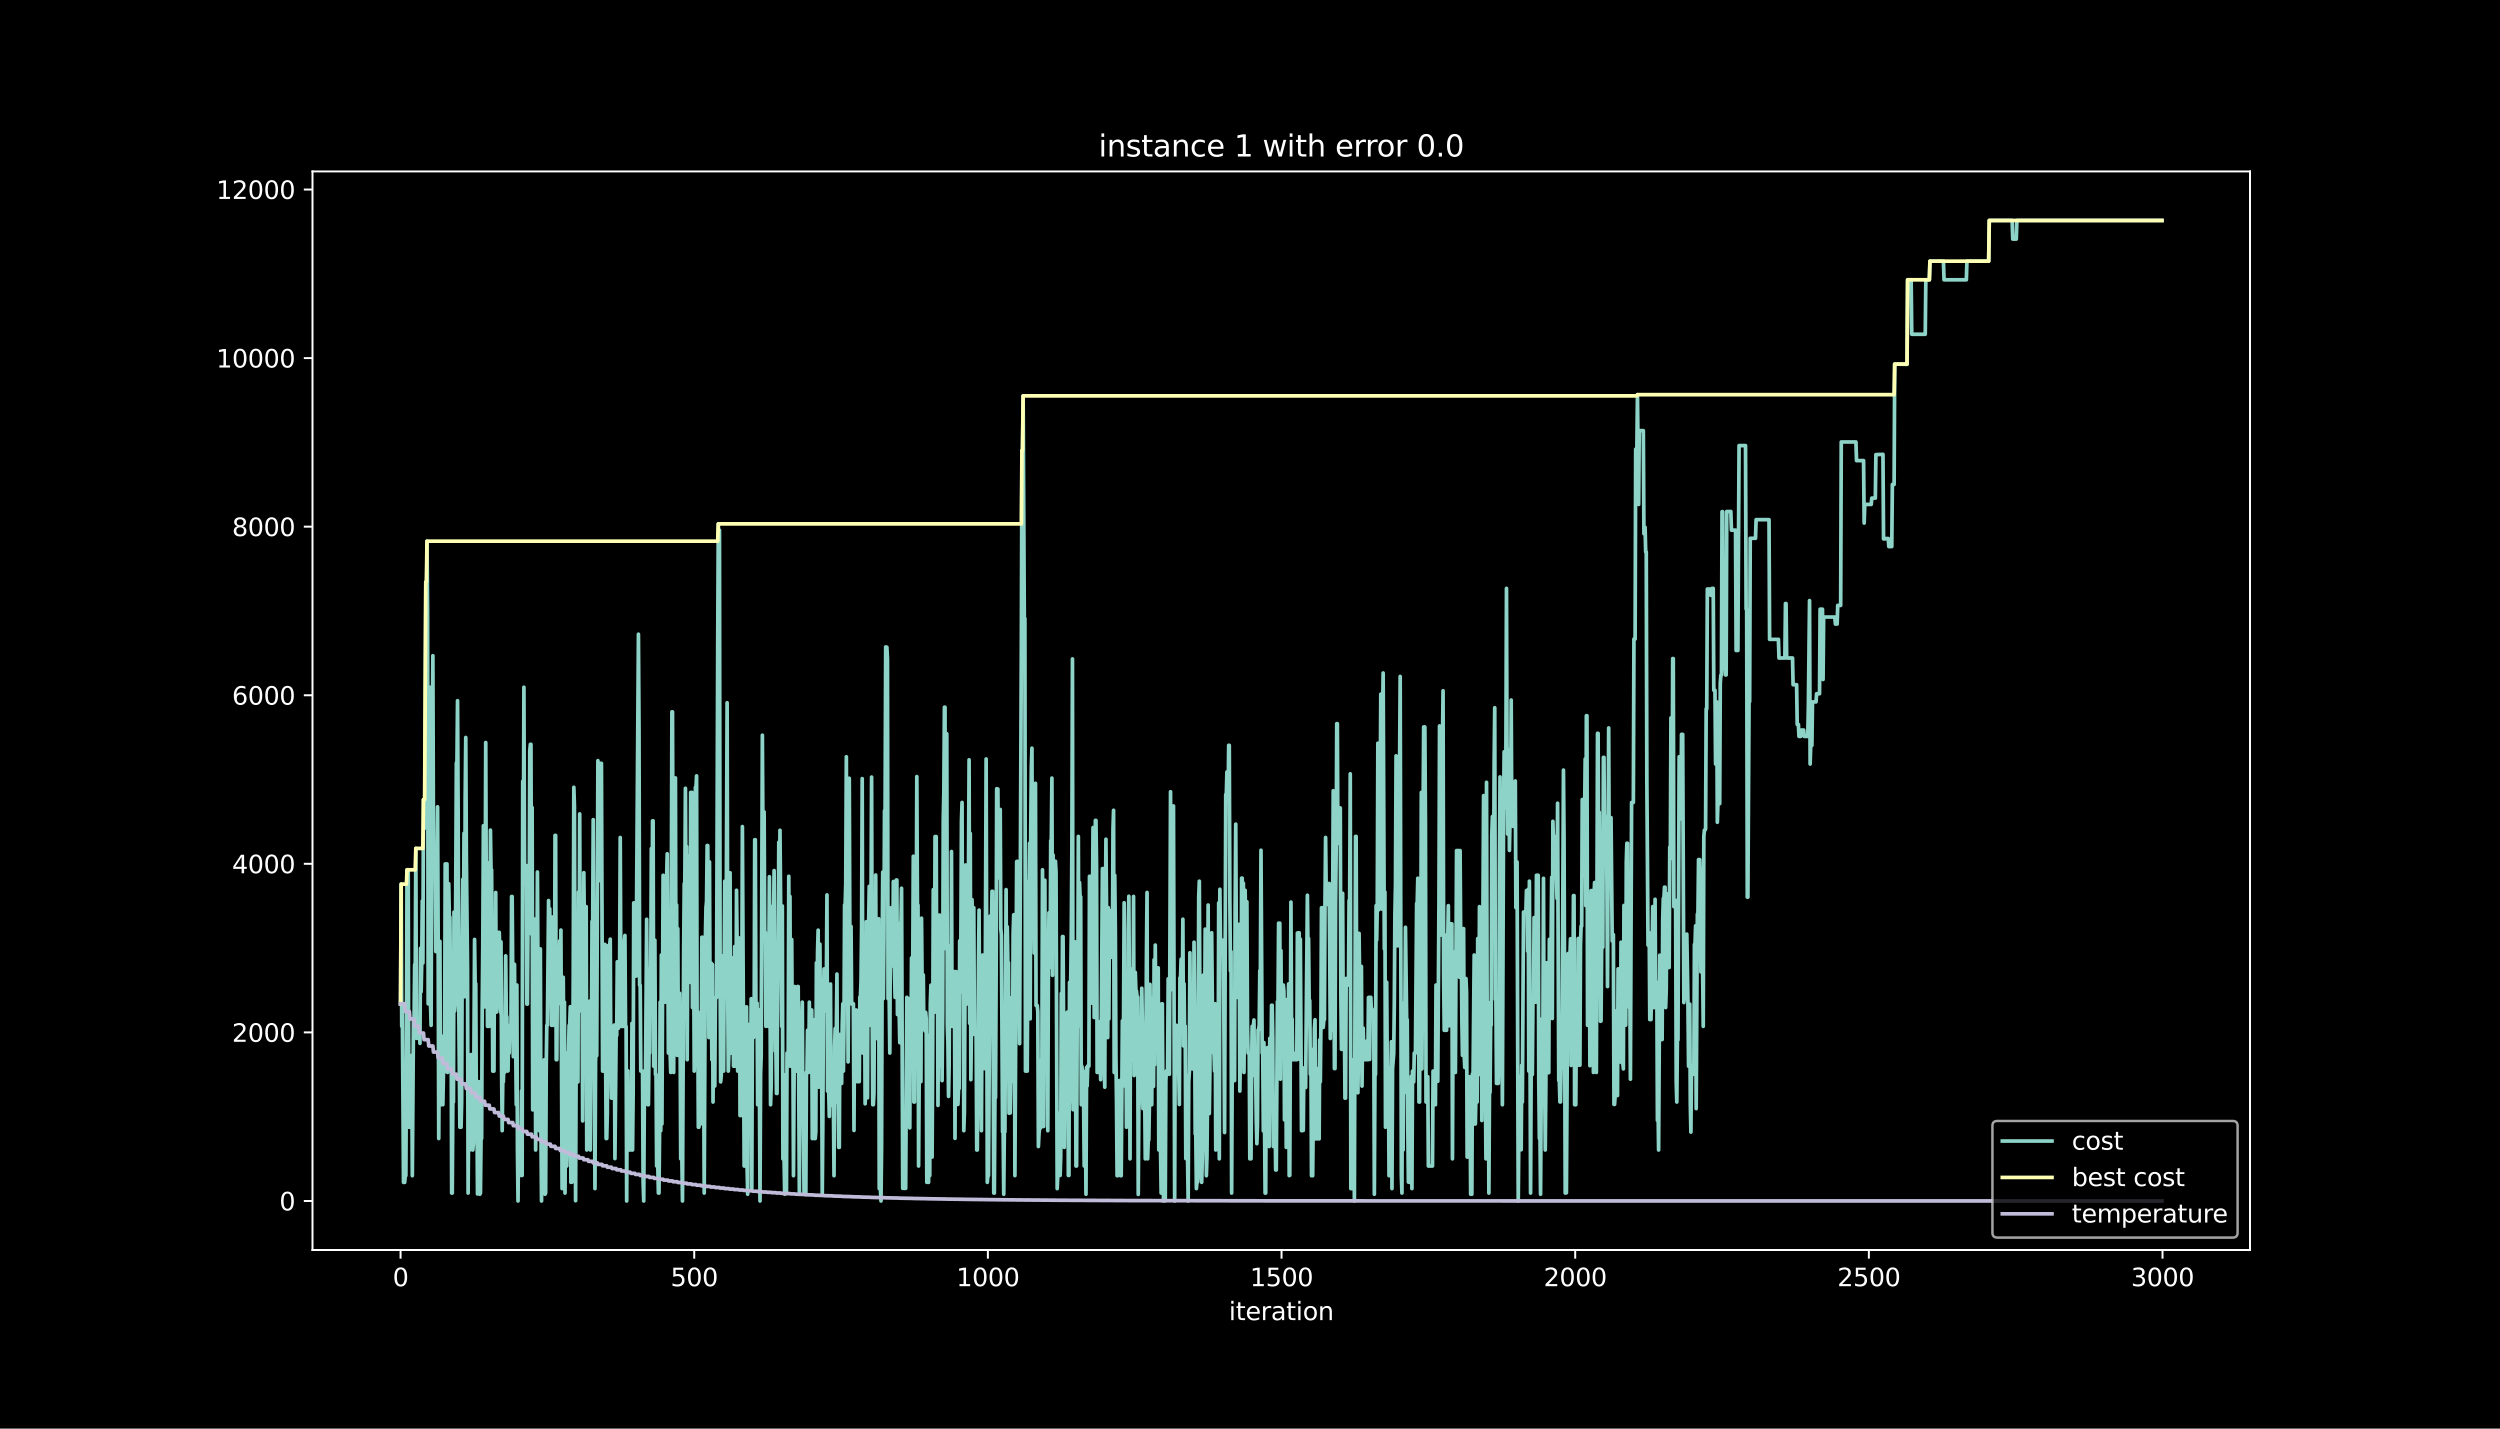 <?xml version="1.0" encoding="utf-8" standalone="no"?>
<!DOCTYPE svg PUBLIC "-//W3C//DTD SVG 1.1//EN"
  "http://www.w3.org/Graphics/SVG/1.1/DTD/svg11.dtd">
<svg height="576pt" version="1.1" viewBox="0 0 1008 576" width="1008pt" xmlns="http://www.w3.org/2000/svg" xmlns:xlink="http://www.w3.org/1999/xlink">
 <defs>
  <style type="text/css">*{stroke-linecap:butt;stroke-linejoin:round;}</style>
 </defs>
 <g id="figure_1">
  <g id="patch_1">
   <path d="M 0 576 
L 1008 576 
L 1008 0 
L 0 0 
z
"/>
  </g>
  <g id="axes_1">
   <g id="patch_2">
    <path d="M 126 504 
L 907.2 504 
L 907.2 69.12 
L 126 69.12 
z
"/>
   </g>
   <g id="matplotlib.axis_1">
    <g id="xtick_1">
     <g id="line2d_1">
      <defs>
       <path d="M 0 0 
L 0 3.5 
" id="m42f6b9b409" style="stroke:#ffffff;stroke-width:0.8;"/>
      </defs>
      <g>
       <use style="fill:#ffffff;stroke:#ffffff;stroke-width:0.8;" x="161.509" xlink:href="#m42f6b9b409" y="504"/>
      </g>
     </g>
     <g id="text_1">
      <!-- 0 -->
      <g style="fill:#ffffff;" transform="translate(158.328 518.598)scale(0.1 -0.1)">
       <defs>
        <path d="M 2034 4250 
Q 1547 4250 1301 3770 
Q 1056 3291 1056 2328 
Q 1056 1369 1301 889 
Q 1547 409 2034 409 
Q 2525 409 2770 889 
Q 3016 1369 3016 2328 
Q 3016 3291 2770 3770 
Q 2525 4250 2034 4250 
z
M 2034 4750 
Q 2819 4750 3233 4129 
Q 3647 3509 3647 2328 
Q 3647 1150 3233 529 
Q 2819 -91 2034 -91 
Q 1250 -91 836 529 
Q 422 1150 422 2328 
Q 422 3509 836 4129 
Q 1250 4750 2034 4750 
z
" id="DejaVuSans-30" transform="scale(0.016)"/>
       </defs>
       <use xlink:href="#DejaVuSans-30"/>
      </g>
     </g>
    </g>
    <g id="xtick_2">
     <g id="line2d_2">
      <g>
       <use style="fill:#ffffff;stroke:#ffffff;stroke-width:0.8;" x="279.912" xlink:href="#m42f6b9b409" y="504"/>
      </g>
     </g>
     <g id="text_2">
      <!-- 500 -->
      <g style="fill:#ffffff;" transform="translate(270.368 518.598)scale(0.1 -0.1)">
       <defs>
        <path d="M 691 4666 
L 3169 4666 
L 3169 4134 
L 1269 4134 
L 1269 2991 
Q 1406 3038 1543 3061 
Q 1681 3084 1819 3084 
Q 2600 3084 3056 2656 
Q 3513 2228 3513 1497 
Q 3513 744 3044 326 
Q 2575 -91 1722 -91 
Q 1428 -91 1123 -41 
Q 819 9 494 109 
L 494 744 
Q 775 591 1075 516 
Q 1375 441 1709 441 
Q 2250 441 2565 725 
Q 2881 1009 2881 1497 
Q 2881 1984 2565 2268 
Q 2250 2553 1709 2553 
Q 1456 2553 1204 2497 
Q 953 2441 691 2322 
L 691 4666 
z
" id="DejaVuSans-35" transform="scale(0.016)"/>
       </defs>
       <use xlink:href="#DejaVuSans-35"/>
       <use x="63.623" xlink:href="#DejaVuSans-30"/>
       <use x="127.246" xlink:href="#DejaVuSans-30"/>
      </g>
     </g>
    </g>
    <g id="xtick_3">
     <g id="line2d_3">
      <g>
       <use style="fill:#ffffff;stroke:#ffffff;stroke-width:0.8;" x="398.315" xlink:href="#m42f6b9b409" y="504"/>
      </g>
     </g>
     <g id="text_3">
      <!-- 1000 -->
      <g style="fill:#ffffff;" transform="translate(385.59 518.598)scale(0.1 -0.1)">
       <defs>
        <path d="M 794 531 
L 1825 531 
L 1825 4091 
L 703 3866 
L 703 4441 
L 1819 4666 
L 2450 4666 
L 2450 531 
L 3481 531 
L 3481 0 
L 794 0 
L 794 531 
z
" id="DejaVuSans-31" transform="scale(0.016)"/>
       </defs>
       <use xlink:href="#DejaVuSans-31"/>
       <use x="63.623" xlink:href="#DejaVuSans-30"/>
       <use x="127.246" xlink:href="#DejaVuSans-30"/>
       <use x="190.869" xlink:href="#DejaVuSans-30"/>
      </g>
     </g>
    </g>
    <g id="xtick_4">
     <g id="line2d_4">
      <g>
       <use style="fill:#ffffff;stroke:#ffffff;stroke-width:0.8;" x="516.718" xlink:href="#m42f6b9b409" y="504"/>
      </g>
     </g>
     <g id="text_4">
      <!-- 1500 -->
      <g style="fill:#ffffff;" transform="translate(503.993 518.598)scale(0.1 -0.1)">
       <use xlink:href="#DejaVuSans-31"/>
       <use x="63.623" xlink:href="#DejaVuSans-35"/>
       <use x="127.246" xlink:href="#DejaVuSans-30"/>
       <use x="190.869" xlink:href="#DejaVuSans-30"/>
      </g>
     </g>
    </g>
    <g id="xtick_5">
     <g id="line2d_5">
      <g>
       <use style="fill:#ffffff;stroke:#ffffff;stroke-width:0.8;" x="635.122" xlink:href="#m42f6b9b409" y="504"/>
      </g>
     </g>
     <g id="text_5">
      <!-- 2000 -->
      <g style="fill:#ffffff;" transform="translate(622.397 518.598)scale(0.1 -0.1)">
       <defs>
        <path d="M 1228 531 
L 3431 531 
L 3431 0 
L 469 0 
L 469 531 
Q 828 903 1448 1529 
Q 2069 2156 2228 2338 
Q 2531 2678 2651 2914 
Q 2772 3150 2772 3378 
Q 2772 3750 2511 3984 
Q 2250 4219 1831 4219 
Q 1534 4219 1204 4116 
Q 875 4013 500 3803 
L 500 4441 
Q 881 4594 1212 4672 
Q 1544 4750 1819 4750 
Q 2544 4750 2975 4387 
Q 3406 4025 3406 3419 
Q 3406 3131 3298 2873 
Q 3191 2616 2906 2266 
Q 2828 2175 2409 1742 
Q 1991 1309 1228 531 
z
" id="DejaVuSans-32" transform="scale(0.016)"/>
       </defs>
       <use xlink:href="#DejaVuSans-32"/>
       <use x="63.623" xlink:href="#DejaVuSans-30"/>
       <use x="127.246" xlink:href="#DejaVuSans-30"/>
       <use x="190.869" xlink:href="#DejaVuSans-30"/>
      </g>
     </g>
    </g>
    <g id="xtick_6">
     <g id="line2d_6">
      <g>
       <use style="fill:#ffffff;stroke:#ffffff;stroke-width:0.8;" x="753.525" xlink:href="#m42f6b9b409" y="504"/>
      </g>
     </g>
     <g id="text_6">
      <!-- 2500 -->
      <g style="fill:#ffffff;" transform="translate(740.8 518.598)scale(0.1 -0.1)">
       <use xlink:href="#DejaVuSans-32"/>
       <use x="63.623" xlink:href="#DejaVuSans-35"/>
       <use x="127.246" xlink:href="#DejaVuSans-30"/>
       <use x="190.869" xlink:href="#DejaVuSans-30"/>
      </g>
     </g>
    </g>
    <g id="xtick_7">
     <g id="line2d_7">
      <g>
       <use style="fill:#ffffff;stroke:#ffffff;stroke-width:0.8;" x="871.928" xlink:href="#m42f6b9b409" y="504"/>
      </g>
     </g>
     <g id="text_7">
      <!-- 3000 -->
      <g style="fill:#ffffff;" transform="translate(859.203 518.598)scale(0.1 -0.1)">
       <defs>
        <path d="M 2597 2516 
Q 3050 2419 3304 2112 
Q 3559 1806 3559 1356 
Q 3559 666 3084 287 
Q 2609 -91 1734 -91 
Q 1441 -91 1130 -33 
Q 819 25 488 141 
L 488 750 
Q 750 597 1062 519 
Q 1375 441 1716 441 
Q 2309 441 2620 675 
Q 2931 909 2931 1356 
Q 2931 1769 2642 2001 
Q 2353 2234 1838 2234 
L 1294 2234 
L 1294 2753 
L 1863 2753 
Q 2328 2753 2575 2939 
Q 2822 3125 2822 3475 
Q 2822 3834 2567 4026 
Q 2313 4219 1838 4219 
Q 1578 4219 1281 4162 
Q 984 4106 628 3988 
L 628 4550 
Q 988 4650 1302 4700 
Q 1616 4750 1894 4750 
Q 2613 4750 3031 4423 
Q 3450 4097 3450 3541 
Q 3450 3153 3228 2886 
Q 3006 2619 2597 2516 
z
" id="DejaVuSans-33" transform="scale(0.016)"/>
       </defs>
       <use xlink:href="#DejaVuSans-33"/>
       <use x="63.623" xlink:href="#DejaVuSans-30"/>
       <use x="127.246" xlink:href="#DejaVuSans-30"/>
       <use x="190.869" xlink:href="#DejaVuSans-30"/>
      </g>
     </g>
    </g>
    <g id="text_8">
     <!-- iteration -->
     <g style="fill:#ffffff;" transform="translate(495.477 532.277)scale(0.1 -0.1)">
      <defs>
       <path d="M 603 3500 
L 1178 3500 
L 1178 0 
L 603 0 
L 603 3500 
z
M 603 4863 
L 1178 4863 
L 1178 4134 
L 603 4134 
L 603 4863 
z
" id="DejaVuSans-69" transform="scale(0.016)"/>
       <path d="M 1172 4494 
L 1172 3500 
L 2356 3500 
L 2356 3053 
L 1172 3053 
L 1172 1153 
Q 1172 725 1289 603 
Q 1406 481 1766 481 
L 2356 481 
L 2356 0 
L 1766 0 
Q 1100 0 847 248 
Q 594 497 594 1153 
L 594 3053 
L 172 3053 
L 172 3500 
L 594 3500 
L 594 4494 
L 1172 4494 
z
" id="DejaVuSans-74" transform="scale(0.016)"/>
       <path d="M 3597 1894 
L 3597 1613 
L 953 1613 
Q 991 1019 1311 708 
Q 1631 397 2203 397 
Q 2534 397 2845 478 
Q 3156 559 3463 722 
L 3463 178 
Q 3153 47 2828 -22 
Q 2503 -91 2169 -91 
Q 1331 -91 842 396 
Q 353 884 353 1716 
Q 353 2575 817 3079 
Q 1281 3584 2069 3584 
Q 2775 3584 3186 3129 
Q 3597 2675 3597 1894 
z
M 3022 2063 
Q 3016 2534 2758 2815 
Q 2500 3097 2075 3097 
Q 1594 3097 1305 2825 
Q 1016 2553 972 2059 
L 3022 2063 
z
" id="DejaVuSans-65" transform="scale(0.016)"/>
       <path d="M 2631 2963 
Q 2534 3019 2420 3045 
Q 2306 3072 2169 3072 
Q 1681 3072 1420 2755 
Q 1159 2438 1159 1844 
L 1159 0 
L 581 0 
L 581 3500 
L 1159 3500 
L 1159 2956 
Q 1341 3275 1631 3429 
Q 1922 3584 2338 3584 
Q 2397 3584 2469 3576 
Q 2541 3569 2628 3553 
L 2631 2963 
z
" id="DejaVuSans-72" transform="scale(0.016)"/>
       <path d="M 2194 1759 
Q 1497 1759 1228 1600 
Q 959 1441 959 1056 
Q 959 750 1161 570 
Q 1363 391 1709 391 
Q 2188 391 2477 730 
Q 2766 1069 2766 1631 
L 2766 1759 
L 2194 1759 
z
M 3341 1997 
L 3341 0 
L 2766 0 
L 2766 531 
Q 2569 213 2275 61 
Q 1981 -91 1556 -91 
Q 1019 -91 701 211 
Q 384 513 384 1019 
Q 384 1609 779 1909 
Q 1175 2209 1959 2209 
L 2766 2209 
L 2766 2266 
Q 2766 2663 2505 2880 
Q 2244 3097 1772 3097 
Q 1472 3097 1187 3025 
Q 903 2953 641 2809 
L 641 3341 
Q 956 3463 1253 3523 
Q 1550 3584 1831 3584 
Q 2591 3584 2966 3190 
Q 3341 2797 3341 1997 
z
" id="DejaVuSans-61" transform="scale(0.016)"/>
       <path d="M 1959 3097 
Q 1497 3097 1228 2736 
Q 959 2375 959 1747 
Q 959 1119 1226 758 
Q 1494 397 1959 397 
Q 2419 397 2687 759 
Q 2956 1122 2956 1747 
Q 2956 2369 2687 2733 
Q 2419 3097 1959 3097 
z
M 1959 3584 
Q 2709 3584 3137 3096 
Q 3566 2609 3566 1747 
Q 3566 888 3137 398 
Q 2709 -91 1959 -91 
Q 1206 -91 779 398 
Q 353 888 353 1747 
Q 353 2609 779 3096 
Q 1206 3584 1959 3584 
z
" id="DejaVuSans-6f" transform="scale(0.016)"/>
       <path d="M 3513 2113 
L 3513 0 
L 2938 0 
L 2938 2094 
Q 2938 2591 2744 2837 
Q 2550 3084 2163 3084 
Q 1697 3084 1428 2787 
Q 1159 2491 1159 1978 
L 1159 0 
L 581 0 
L 581 3500 
L 1159 3500 
L 1159 2956 
Q 1366 3272 1645 3428 
Q 1925 3584 2291 3584 
Q 2894 3584 3203 3211 
Q 3513 2838 3513 2113 
z
" id="DejaVuSans-6e" transform="scale(0.016)"/>
      </defs>
      <use xlink:href="#DejaVuSans-69"/>
      <use x="27.783" xlink:href="#DejaVuSans-74"/>
      <use x="66.992" xlink:href="#DejaVuSans-65"/>
      <use x="128.516" xlink:href="#DejaVuSans-72"/>
      <use x="169.629" xlink:href="#DejaVuSans-61"/>
      <use x="230.908" xlink:href="#DejaVuSans-74"/>
      <use x="270.117" xlink:href="#DejaVuSans-69"/>
      <use x="297.9" xlink:href="#DejaVuSans-6f"/>
      <use x="359.082" xlink:href="#DejaVuSans-6e"/>
     </g>
    </g>
   </g>
   <g id="matplotlib.axis_2">
    <g id="ytick_1">
     <g id="line2d_8">
      <defs>
       <path d="M 0 0 
L -3.5 0 
" id="m15461106dd" style="stroke:#ffffff;stroke-width:0.8;"/>
      </defs>
      <g>
       <use style="fill:#ffffff;stroke:#ffffff;stroke-width:0.8;" x="126" xlink:href="#m15461106dd" y="484.233"/>
      </g>
     </g>
     <g id="text_9">
      <!-- 0 -->
      <g style="fill:#ffffff;" transform="translate(112.638 488.032)scale(0.1 -0.1)">
       <use xlink:href="#DejaVuSans-30"/>
      </g>
     </g>
    </g>
    <g id="ytick_2">
     <g id="line2d_9">
      <g>
       <use style="fill:#ffffff;stroke:#ffffff;stroke-width:0.8;" x="126" xlink:href="#m15461106dd" y="416.263"/>
      </g>
     </g>
     <g id="text_10">
      <!-- 2000 -->
      <g style="fill:#ffffff;" transform="translate(93.55 420.062)scale(0.1 -0.1)">
       <use xlink:href="#DejaVuSans-32"/>
       <use x="63.623" xlink:href="#DejaVuSans-30"/>
       <use x="127.246" xlink:href="#DejaVuSans-30"/>
       <use x="190.869" xlink:href="#DejaVuSans-30"/>
      </g>
     </g>
    </g>
    <g id="ytick_3">
     <g id="line2d_10">
      <g>
       <use style="fill:#ffffff;stroke:#ffffff;stroke-width:0.8;" x="126" xlink:href="#m15461106dd" y="348.293"/>
      </g>
     </g>
     <g id="text_11">
      <!-- 4000 -->
      <g style="fill:#ffffff;" transform="translate(93.55 352.093)scale(0.1 -0.1)">
       <defs>
        <path d="M 2419 4116 
L 825 1625 
L 2419 1625 
L 2419 4116 
z
M 2253 4666 
L 3047 4666 
L 3047 1625 
L 3713 1625 
L 3713 1100 
L 3047 1100 
L 3047 0 
L 2419 0 
L 2419 1100 
L 313 1100 
L 313 1709 
L 2253 4666 
z
" id="DejaVuSans-34" transform="scale(0.016)"/>
       </defs>
       <use xlink:href="#DejaVuSans-34"/>
       <use x="63.623" xlink:href="#DejaVuSans-30"/>
       <use x="127.246" xlink:href="#DejaVuSans-30"/>
       <use x="190.869" xlink:href="#DejaVuSans-30"/>
      </g>
     </g>
    </g>
    <g id="ytick_4">
     <g id="line2d_11">
      <g>
       <use style="fill:#ffffff;stroke:#ffffff;stroke-width:0.8;" x="126" xlink:href="#m15461106dd" y="280.324"/>
      </g>
     </g>
     <g id="text_12">
      <!-- 6000 -->
      <g style="fill:#ffffff;" transform="translate(93.55 284.123)scale(0.1 -0.1)">
       <defs>
        <path d="M 2113 2584 
Q 1688 2584 1439 2293 
Q 1191 2003 1191 1497 
Q 1191 994 1439 701 
Q 1688 409 2113 409 
Q 2538 409 2786 701 
Q 3034 994 3034 1497 
Q 3034 2003 2786 2293 
Q 2538 2584 2113 2584 
z
M 3366 4563 
L 3366 3988 
Q 3128 4100 2886 4159 
Q 2644 4219 2406 4219 
Q 1781 4219 1451 3797 
Q 1122 3375 1075 2522 
Q 1259 2794 1537 2939 
Q 1816 3084 2150 3084 
Q 2853 3084 3261 2657 
Q 3669 2231 3669 1497 
Q 3669 778 3244 343 
Q 2819 -91 2113 -91 
Q 1303 -91 875 529 
Q 447 1150 447 2328 
Q 447 3434 972 4092 
Q 1497 4750 2381 4750 
Q 2619 4750 2861 4703 
Q 3103 4656 3366 4563 
z
" id="DejaVuSans-36" transform="scale(0.016)"/>
       </defs>
       <use xlink:href="#DejaVuSans-36"/>
       <use x="63.623" xlink:href="#DejaVuSans-30"/>
       <use x="127.246" xlink:href="#DejaVuSans-30"/>
       <use x="190.869" xlink:href="#DejaVuSans-30"/>
      </g>
     </g>
    </g>
    <g id="ytick_5">
     <g id="line2d_12">
      <g>
       <use style="fill:#ffffff;stroke:#ffffff;stroke-width:0.8;" x="126" xlink:href="#m15461106dd" y="212.354"/>
      </g>
     </g>
     <g id="text_13">
      <!-- 8000 -->
      <g style="fill:#ffffff;" transform="translate(93.55 216.153)scale(0.1 -0.1)">
       <defs>
        <path d="M 2034 2216 
Q 1584 2216 1326 1975 
Q 1069 1734 1069 1313 
Q 1069 891 1326 650 
Q 1584 409 2034 409 
Q 2484 409 2743 651 
Q 3003 894 3003 1313 
Q 3003 1734 2745 1975 
Q 2488 2216 2034 2216 
z
M 1403 2484 
Q 997 2584 770 2862 
Q 544 3141 544 3541 
Q 544 4100 942 4425 
Q 1341 4750 2034 4750 
Q 2731 4750 3128 4425 
Q 3525 4100 3525 3541 
Q 3525 3141 3298 2862 
Q 3072 2584 2669 2484 
Q 3125 2378 3379 2068 
Q 3634 1759 3634 1313 
Q 3634 634 3220 271 
Q 2806 -91 2034 -91 
Q 1263 -91 848 271 
Q 434 634 434 1313 
Q 434 1759 690 2068 
Q 947 2378 1403 2484 
z
M 1172 3481 
Q 1172 3119 1398 2916 
Q 1625 2713 2034 2713 
Q 2441 2713 2670 2916 
Q 2900 3119 2900 3481 
Q 2900 3844 2670 4047 
Q 2441 4250 2034 4250 
Q 1625 4250 1398 4047 
Q 1172 3844 1172 3481 
z
" id="DejaVuSans-38" transform="scale(0.016)"/>
       </defs>
       <use xlink:href="#DejaVuSans-38"/>
       <use x="63.623" xlink:href="#DejaVuSans-30"/>
       <use x="127.246" xlink:href="#DejaVuSans-30"/>
       <use x="190.869" xlink:href="#DejaVuSans-30"/>
      </g>
     </g>
    </g>
    <g id="ytick_6">
     <g id="line2d_13">
      <g>
       <use style="fill:#ffffff;stroke:#ffffff;stroke-width:0.8;" x="126" xlink:href="#m15461106dd" y="144.384"/>
      </g>
     </g>
     <g id="text_14">
      <!-- 10000 -->
      <g style="fill:#ffffff;" transform="translate(87.188 148.184)scale(0.1 -0.1)">
       <use xlink:href="#DejaVuSans-31"/>
       <use x="63.623" xlink:href="#DejaVuSans-30"/>
       <use x="127.246" xlink:href="#DejaVuSans-30"/>
       <use x="190.869" xlink:href="#DejaVuSans-30"/>
       <use x="254.492" xlink:href="#DejaVuSans-30"/>
      </g>
     </g>
    </g>
    <g id="ytick_7">
     <g id="line2d_14">
      <g>
       <use style="fill:#ffffff;stroke:#ffffff;stroke-width:0.8;" x="126" xlink:href="#m15461106dd" y="76.415"/>
      </g>
     </g>
     <g id="text_15">
      <!-- 12000 -->
      <g style="fill:#ffffff;" transform="translate(87.188 80.214)scale(0.1 -0.1)">
       <use xlink:href="#DejaVuSans-31"/>
       <use x="63.623" xlink:href="#DejaVuSans-32"/>
       <use x="127.246" xlink:href="#DejaVuSans-30"/>
       <use x="190.869" xlink:href="#DejaVuSans-30"/>
       <use x="254.492" xlink:href="#DejaVuSans-30"/>
      </g>
     </g>
    </g>
   </g>
   <g id="line2d_15">
    <path clip-path="url(#pd6c8aa6988)" d="M 161.509 404.742 
L 161.746 356.484 
L 161.983 413.816 
L 162.22 406.306 
L 162.693 476.722 
L 163.167 476.722 
L 163.404 474.003 
L 163.64 474.003 
L 163.877 427.274 
L 164.114 350.706 
L 164.588 350.706 
L 164.824 454.496 
L 165.061 433.935 
L 165.298 454.496 
L 165.535 429.449 
L 165.772 444.301 
L 166.008 425.507 
L 166.245 474.037 
L 166.719 410.859 
L 166.956 410.859 
L 167.192 388.905 
L 167.429 388.905 
L 167.666 342.074 
L 167.903 418.642 
L 168.85 418.642 
L 169.087 411.131 
L 169.324 420.681 
L 169.561 382.312 
L 169.797 399.848 
L 170.034 388.294 
L 170.271 363.247 
L 170.508 388.294 
L 170.745 322.397 
L 170.981 333.952 
L 171.218 333.952 
L 171.692 234.614 
L 171.929 256.568 
L 172.165 218.2 
L 172.402 246.543 
L 172.639 404.742 
L 172.876 353.663 
L 173.113 277.095 
L 173.349 277.095 
L 173.586 404.742 
L 173.823 413.408 
L 174.06 336.841 
L 174.533 264.385 
L 174.77 340.953 
L 175.244 340.953 
L 175.481 349.585 
L 175.717 383.672 
L 175.954 369.738 
L 176.428 325.32 
L 176.665 378.71 
L 176.901 459.05 
L 177.375 379.559 
L 177.612 445.422 
L 177.849 445.422 
L 178.086 442.873 
L 178.322 417.826 
L 178.559 445.422 
L 178.796 432.406 
L 179.033 432.406 
L 179.27 424.895 
L 179.506 348.327 
L 179.743 424.895 
L 179.98 348.327 
L 180.217 348.327 
L 180.454 432.406 
L 180.69 422.21 
L 180.927 356.314 
L 181.164 369.772 
L 181.401 369.772 
L 181.638 400.63 
L 181.874 400.63 
L 182.111 481.038 
L 182.348 481.038 
L 182.585 444.335 
L 182.822 444.335 
L 183.058 367.767 
L 183.295 407.665 
L 183.532 404.47 
L 184.006 307.58 
L 184.242 307.58 
L 184.479 282.533 
L 184.716 326.849 
L 184.953 403.417 
L 185.427 454.496 
L 185.663 451.777 
L 185.9 454.496 
L 186.137 444.301 
L 186.374 378.404 
L 186.611 354.513 
L 186.847 384.249 
L 187.084 335.991 
L 187.321 401.887 
L 187.558 322.397 
L 187.795 297.35 
L 188.031 345.609 
L 188.505 390.503 
L 188.742 481.038 
L 188.979 446.951 
L 189.215 446.849 
L 189.452 463.57 
L 189.689 463.57 
L 189.926 425.201 
L 190.163 455.787 
L 190.399 463.57 
L 190.636 463.672 
L 190.873 461.123 
L 191.347 378.778 
L 191.583 396.62 
L 191.82 396.62 
L 192.057 447.427 
L 192.294 447.325 
L 192.531 481.412 
L 192.768 436.11 
L 193.241 436.212 
L 193.478 481.514 
L 193.715 481.038 
L 193.952 459.084 
L 194.188 459.084 
L 194.425 408.005 
L 194.662 381.463 
L 194.899 332.932 
L 195.136 354.886 
L 195.372 405.966 
L 195.609 365.286 
L 195.846 299.389 
L 196.083 365.286 
L 196.32 365.286 
L 196.556 413.816 
L 196.793 413.816 
L 197.03 347.92 
L 197.267 413.816 
L 197.504 411.267 
L 197.74 334.7 
L 197.977 350.706 
L 198.214 350.706 
L 198.688 431.862 
L 199.161 431.862 
L 199.398 380.783 
L 199.635 408.107 
L 199.872 359.848 
L 200.109 408.107 
L 200.345 405.388 
L 200.582 405.388 
L 200.819 383.434 
L 201.056 375.923 
L 201.293 375.923 
L 201.529 383.434 
L 201.766 408.107 
L 202.003 379.763 
L 202.24 430.843 
L 202.477 455.889 
L 202.713 436.212 
L 202.95 436.212 
L 203.187 427.274 
L 203.424 432.406 
L 203.897 385.405 
L 204.134 409.908 
L 204.371 409.908 
L 204.608 431.862 
L 204.845 431.76 
L 205.081 413.714 
L 205.318 424.589 
L 205.555 413.408 
L 206.029 413.306 
L 206.265 361.48 
L 206.502 361.48 
L 206.976 426.051 
L 207.213 416.025 
L 207.449 388.803 
L 207.686 420.715 
L 207.923 420.273 
L 208.16 445.422 
L 208.397 397.164 
L 208.634 463.672 
L 208.87 484.233 
L 209.107 454.496 
L 209.818 454.394 
L 210.054 473.935 
L 210.291 439.849 
L 210.528 473.935 
L 210.765 314.988 
L 211.002 356.586 
L 211.238 277.095 
L 211.475 349.075 
L 212.186 348.973 
L 212.422 404.844 
L 212.659 404.844 
L 212.896 370.757 
L 213.133 365.966 
L 213.37 373.476 
L 213.606 302.652 
L 213.843 300.103 
L 214.08 300.103 
L 214.317 376.671 
L 214.554 325.592 
L 214.79 447.495 
L 215.027 390.537 
L 215.264 406.407 
L 215.501 403.859 
L 215.738 370.553 
L 215.975 463.672 
L 216.448 402.669 
L 216.685 351.59 
L 216.922 394.343 
L 217.159 394.241 
L 217.395 455.889 
L 217.632 430.843 
L 217.869 382.584 
L 218.106 455.889 
L 218.343 484.233 
L 218.579 440.596 
L 218.816 433.086 
L 219.29 433.086 
L 219.527 427.274 
L 219.763 481.514 
L 220 481.038 
L 220.237 429.959 
L 220.474 413.408 
L 220.711 413.408 
L 221.184 363.111 
L 221.421 391.454 
L 221.658 366.407 
L 221.895 388.362 
L 222.131 388.362 
L 222.368 413.408 
L 222.605 369.772 
L 222.842 369.772 
L 223.079 413.408 
L 223.316 379.322 
L 223.552 413.408 
L 223.789 336.841 
L 224.026 336.841 
L 224.263 427.274 
L 224.5 427.274 
L 224.736 393.187 
L 224.973 393.187 
L 225.21 395.804 
L 225.447 393.255 
L 225.684 379.322 
L 225.92 404.742 
L 226.157 375.006 
L 226.631 479.237 
L 227.104 394.037 
L 227.341 429.687 
L 227.578 404.063 
L 227.815 481.038 
L 228.052 442.669 
L 228.288 431.76 
L 228.525 470.129 
L 228.762 462.618 
L 228.999 424.351 
L 229.236 424.351 
L 229.472 413.408 
L 229.709 413.408 
L 229.946 405.898 
L 230.183 476.722 
L 230.657 476.62 
L 231.13 394.003 
L 231.367 317.435 
L 231.604 324.946 
L 232.077 484.131 
L 232.314 424.487 
L 232.788 424.589 
L 233.025 436.212 
L 233.261 359.644 
L 233.498 407.665 
L 233.735 328.174 
L 233.972 404.946 
L 234.209 377.928 
L 234.445 375.379 
L 234.682 375.379 
L 234.919 451.947 
L 235.393 351.862 
L 235.629 373.952 
L 235.866 373.952 
L 236.103 384.147 
L 236.34 365.558 
L 236.577 463.672 
L 236.813 436.212 
L 237.05 436.212 
L 237.287 411.165 
L 237.524 411.165 
L 237.761 403.655 
L 237.997 463.672 
L 238.234 427.274 
L 238.471 419.764 
L 238.708 371.505 
L 238.945 379.016 
L 239.182 330.485 
L 239.892 479.237 
L 240.129 428.158 
L 240.366 420.647 
L 240.602 425.643 
L 241.076 306.696 
L 241.313 355.226 
L 241.55 329.738 
L 241.786 329.738 
L 242.023 307.784 
L 242.497 307.784 
L 242.97 431.862 
L 243.681 431.862 
L 243.918 380.783 
L 244.391 459.05 
L 244.628 459.05 
L 244.865 448.855 
L 245.102 381.327 
L 245.812 381.225 
L 246.049 378.676 
L 246.286 429.755 
L 246.523 442.771 
L 246.759 442.771 
L 246.996 429.211 
L 247.47 429.211 
L 247.707 413.306 
L 247.943 467.138 
L 248.417 417.521 
L 248.654 417.521 
L 248.891 387.784 
L 249.127 387.784 
L 249.364 414.598 
L 249.838 388.769 
L 250.075 337.69 
L 250.311 388.769 
L 250.548 413.816 
L 251.495 413.816 
L 251.732 379.729 
L 251.969 377.181 
L 252.206 413.816 
L 252.443 413.816 
L 252.679 484.233 
L 252.916 431.862 
L 253.153 431.76 
L 253.39 461.123 
L 253.627 463.672 
L 253.864 463.672 
L 254.1 438.625 
L 254.337 438.625 
L 254.574 463.672 
L 254.811 412.593 
L 255.048 463.672 
L 255.284 440.596 
L 255.521 364.028 
L 255.758 387.104 
L 255.995 387.104 
L 256.232 393.561 
L 256.468 393.561 
L 257.416 255.719 
L 257.652 294.088 
L 257.889 397.232 
L 258.126 397.232 
L 258.363 431.862 
L 259.073 431.862 
L 259.31 476.722 
L 259.547 484.233 
L 259.784 444.335 
L 260.02 444.335 
L 260.257 436.824 
L 260.731 370.655 
L 261.205 445.422 
L 261.441 445.422 
L 261.678 424.589 
L 261.915 424.589 
L 262.152 390.503 
L 262.389 390.401 
L 262.625 342.142 
L 262.862 401.786 
L 263.099 330.961 
L 263.336 330.961 
L 263.573 429.891 
L 263.809 427.342 
L 264.046 379.084 
L 264.283 433.255 
L 264.52 433.154 
L 264.757 470.129 
L 265.23 470.027 
L 265.467 481.038 
L 265.704 481.038 
L 265.941 455.889 
L 266.177 404.063 
L 266.414 455.889 
L 266.651 385.065 
L 266.888 453.171 
L 267.361 352.915 
L 267.598 404.063 
L 267.835 365.694 
L 268.072 404.063 
L 268.309 404.063 
L 268.545 402.669 
L 268.782 354.411 
L 269.019 344.249 
L 269.493 424.589 
L 269.73 376.331 
L 269.966 424.589 
L 270.203 424.589 
L 270.44 432.406 
L 270.914 287.019 
L 271.15 287.019 
L 271.624 432.406 
L 271.861 384.147 
L 272.098 362.193 
L 272.334 313.663 
L 272.571 413.408 
L 272.808 364.878 
L 273.045 425.507 
L 273.282 374.428 
L 273.518 425.507 
L 273.755 425.507 
L 273.992 400.46 
L 274.229 418.71 
L 274.466 467.24 
L 274.939 467.24 
L 275.176 484.233 
L 275.65 383.876 
L 275.886 356.212 
L 276.123 356.212 
L 276.36 317.843 
L 276.597 366.373 
L 276.834 341.327 
L 277.071 427.274 
L 277.307 376.195 
L 277.544 389.517 
L 277.781 393.255 
L 278.018 344.997 
L 278.255 396.076 
L 278.491 319.508 
L 278.965 319.508 
L 279.202 406.238 
L 279.439 406.238 
L 279.675 383.604 
L 279.912 431.862 
L 280.386 317.435 
L 280.623 317.435 
L 280.859 312.847 
L 281.096 429.891 
L 281.333 407.937 
L 281.57 454.496 
L 281.807 454.496 
L 282.043 451.777 
L 282.28 451.777 
L 282.517 453.171 
L 282.754 426.153 
L 282.991 377.894 
L 283.227 377.894 
L 283.464 426.153 
L 283.701 426.153 
L 283.938 481.038 
L 284.412 378.438 
L 284.648 365.966 
L 284.885 363.417 
L 285.122 340.919 
L 285.359 340.919 
L 285.596 365.966 
L 285.832 418.336 
L 286.069 347.512 
L 286.306 413.408 
L 286.543 388.362 
L 286.78 388.362 
L 287.016 427.274 
L 287.253 388.905 
L 287.49 444.335 
L 287.727 419.288 
L 287.964 415.549 
L 288.2 437.877 
L 288.437 402.227 
L 288.911 402.227 
L 289.384 259.763 
L 289.621 211.233 
L 289.858 226.526 
L 290.095 213.748 
L 290.332 387.682 
L 290.568 436.212 
L 290.805 433.663 
L 291.279 385.405 
L 291.516 387.954 
L 291.753 431.862 
L 292.226 355.294 
L 292.7 397.775 
L 293.173 283.348 
L 293.41 397.775 
L 293.647 431.862 
L 293.884 424.351 
L 294.357 351.896 
L 294.594 424.589 
L 295.068 424.589 
L 295.305 386.22 
L 295.778 429.891 
L 296.015 429.891 
L 296.252 381.633 
L 296.489 429.891 
L 296.725 413.816 
L 296.962 358.965 
L 297.199 379.559 
L 297.436 431.862 
L 297.673 409.908 
L 297.909 402.397 
L 298.146 378.2 
L 298.383 449.772 
L 298.857 449.772 
L 299.093 403.689 
L 299.33 333.272 
L 300.041 470.129 
L 300.514 470.129 
L 300.751 421.599 
L 300.988 405.966 
L 301.225 470.129 
L 301.462 481.514 
L 301.698 415.617 
L 301.935 413.069 
L 302.172 442.873 
L 302.409 432.406 
L 302.646 432.406 
L 302.882 402.669 
L 303.119 479.237 
L 303.356 413.34 
L 303.593 413.34 
L 303.83 418.336 
L 304.066 415.142 
L 304.303 338.574 
L 304.54 338.574 
L 304.777 404.47 
L 305.25 404.47 
L 305.487 445.422 
L 305.724 407.053 
L 305.961 445.422 
L 306.198 436.212 
L 306.434 484.233 
L 306.671 433.154 
L 306.908 425.643 
L 307.382 296.433 
L 307.619 337.52 
L 307.855 327.359 
L 308.092 327.359 
L 308.329 378.438 
L 308.566 375.889 
L 308.803 413.816 
L 309.039 388.769 
L 309.513 388.769 
L 309.75 413.816 
L 309.987 391.862 
L 310.223 353.493 
L 310.697 445.422 
L 310.934 437.911 
L 311.407 365.456 
L 311.644 372.966 
L 311.881 372.966 
L 312.118 351.012 
L 312.591 423.808 
L 312.828 420.613 
L 313.065 440.868 
L 313.302 440.868 
L 313.539 391.522 
L 313.775 386.22 
L 314.012 339.593 
L 314.249 368.854 
L 314.486 334.767 
L 315.196 413.816 
L 315.433 365.286 
L 315.67 467.24 
L 315.907 433.154 
L 316.144 467.24 
L 316.38 481.514 
L 316.617 451.777 
L 316.854 446.985 
L 317.091 481.038 
L 317.328 424.589 
L 317.564 429.891 
L 317.801 429.891 
L 318.038 353.323 
L 318.275 427.342 
L 318.512 361.446 
L 318.748 429.891 
L 318.985 378.812 
L 319.222 378.812 
L 319.459 422.958 
L 319.696 422.958 
L 319.932 474.037 
L 320.406 397.775 
L 320.643 431.862 
L 321.353 431.862 
L 321.59 397.775 
L 321.827 397.775 
L 322.301 481.038 
L 322.537 440.596 
L 322.774 438.047 
L 323.011 440.596 
L 323.248 412.253 
L 323.485 404.063 
L 323.721 453.171 
L 323.958 453.171 
L 324.195 481.514 
L 324.669 481.412 
L 324.905 481.412 
L 325.142 432.304 
L 325.379 432.406 
L 325.616 415.413 
L 325.853 429.891 
L 326.089 432.406 
L 326.326 404.063 
L 326.563 429.687 
L 327.037 429.687 
L 327.273 407.223 
L 327.51 459.05 
L 327.747 459.05 
L 328.221 411.165 
L 328.457 459.05 
L 328.694 459.05 
L 328.931 456.331 
L 329.168 388.226 
L 329.405 413.408 
L 329.641 383.672 
L 329.878 375.039 
L 330.115 438.353 
L 330.352 431.76 
L 330.589 380.681 
L 330.826 419.05 
L 331.062 430.435 
L 331.299 430.435 
L 331.536 481.514 
L 331.773 451.777 
L 332.01 404.946 
L 332.246 390.673 
L 332.483 407.665 
L 332.72 397.469 
L 332.957 397.469 
L 333.194 394.921 
L 333.43 360.834 
L 333.667 439.951 
L 334.141 439.951 
L 334.378 450.146 
L 334.851 396.756 
L 335.088 445.694 
L 335.325 445.694 
L 335.562 444.301 
L 336.035 444.301 
L 336.272 474.037 
L 336.509 422.21 
L 336.746 414.7 
L 336.982 424.895 
L 337.219 414.7 
L 337.456 392.746 
L 337.693 444.572 
L 337.93 437.775 
L 338.167 462.618 
L 338.403 462.618 
L 338.64 417.079 
L 338.877 436.824 
L 339.351 436.824 
L 339.587 413.408 
L 339.824 404.742 
L 340.061 431.862 
L 340.298 413.408 
L 340.535 364.878 
L 340.771 364.878 
L 341.008 356.212 
L 341.245 305.133 
L 341.482 378.812 
L 341.719 378.812 
L 341.955 428.158 
L 342.192 384.623 
L 342.429 313.799 
L 342.666 380.783 
L 342.903 373.51 
L 343.139 373.51 
L 343.376 404.81 
L 344.087 404.708 
L 344.323 455.787 
L 344.56 407.257 
L 345.271 407.257 
L 345.508 436.11 
L 346.455 436.11 
L 346.692 402.023 
L 346.928 402.023 
L 347.165 395.702 
L 347.402 373.578 
L 347.639 313.935 
L 347.876 424.589 
L 348.112 424.487 
L 348.349 390.401 
L 348.586 398.217 
L 348.823 445.048 
L 349.06 437.538 
L 349.296 371.641 
L 349.533 371.743 
L 349.77 442.635 
L 350.007 371.811 
L 350.244 371.811 
L 350.48 357.367 
L 350.954 413.408 
L 351.428 313.323 
L 351.664 404.402 
L 351.901 445.422 
L 352.138 445.422 
L 352.375 440.596 
L 352.612 392.066 
L 352.849 418.71 
L 353.085 352.813 
L 353.322 418.71 
L 354.033 418.71 
L 354.269 370.452 
L 354.506 479.237 
L 354.743 430.979 
L 354.98 479.237 
L 355.217 484.233 
L 355.453 462.279 
L 355.69 385.711 
L 355.927 351.624 
L 356.164 402.669 
L 356.401 377.928 
L 356.637 326.849 
L 356.874 326.747 
L 357.111 260.85 
L 357.585 260.952 
L 357.821 265.642 
L 358.058 402.669 
L 358.532 402.669 
L 358.769 424.589 
L 359.005 373.51 
L 359.242 366 
L 359.479 373.51 
L 359.716 373.51 
L 359.953 389.517 
L 360.19 355.43 
L 360.426 382.074 
L 360.9 402.125 
L 361.137 363.757 
L 361.374 354.819 
L 361.61 354.819 
L 361.847 409.058 
L 362.321 408.956 
L 362.558 408.956 
L 362.794 420.409 
L 363.031 372.151 
L 363.268 372.049 
L 363.505 358.149 
L 363.978 479.135 
L 364.215 457.181 
L 364.452 479.135 
L 365.162 479.135 
L 365.636 402.125 
L 365.873 436.212 
L 366.11 414.258 
L 366.346 402.635 
L 366.583 448.175 
L 366.82 454.768 
L 367.057 409.908 
L 367.294 424.589 
L 367.53 386.22 
L 367.767 393.493 
L 368.004 393.493 
L 368.241 345.235 
L 368.478 444.335 
L 368.715 444.335 
L 368.951 392.508 
L 369.188 407.359 
L 369.425 379.016 
L 369.662 313.119 
L 369.899 364.946 
L 370.135 364.946 
L 370.372 470.129 
L 370.609 436.212 
L 371.319 436.11 
L 371.556 370.214 
L 371.793 396.28 
L 372.03 393.085 
L 372.267 393.085 
L 372.503 415.04 
L 372.74 412.491 
L 372.977 415.685 
L 373.214 408.175 
L 373.451 410.826 
L 373.687 476.722 
L 374.161 417.453 
L 374.398 476.722 
L 374.635 446.985 
L 374.871 474.003 
L 375.108 404.742 
L 375.345 397.232 
L 375.582 466.527 
L 375.819 466.527 
L 376.056 424.589 
L 376.292 358.693 
L 376.529 365.966 
L 376.766 408.141 
L 377.003 337.316 
L 377.476 337.316 
L 377.713 408.141 
L 377.95 369.772 
L 378.187 445.694 
L 378.66 368.99 
L 378.897 368.99 
L 379.134 429.891 
L 379.371 429.891 
L 379.608 381.361 
L 379.844 435.702 
L 380.081 407.359 
L 380.318 330.791 
L 380.555 319.236 
L 380.792 285.15 
L 381.028 285.15 
L 381.265 382.482 
L 381.739 295.855 
L 381.976 413.17 
L 382.212 420.681 
L 382.449 442.058 
L 382.686 429.891 
L 382.923 381.361 
L 383.16 381.361 
L 383.397 413.748 
L 383.633 343.332 
L 383.87 413.816 
L 384.344 413.816 
L 384.581 391.862 
L 384.817 391.76 
L 385.054 458.982 
L 385.291 391.76 
L 385.528 391.76 
L 385.765 445.286 
L 386.238 445.286 
L 386.475 438.897 
L 386.712 438.897 
L 386.949 379.322 
L 387.422 379.322 
L 387.659 331.063 
L 387.896 323.552 
L 388.133 400.12 
L 388.369 378.166 
L 388.606 455.889 
L 388.843 448.379 
L 389.317 348.769 
L 389.553 397.3 
L 389.79 404.81 
L 390.027 366.441 
L 390.264 394.785 
L 390.738 306.356 
L 390.974 412.593 
L 391.211 336.025 
L 391.448 435.329 
L 391.685 413.816 
L 391.922 362.737 
L 392.158 373.51 
L 392.395 373.51 
L 392.632 366 
L 392.869 417.079 
L 393.579 417.079 
L 393.816 463.672 
L 394.053 463.672 
L 394.526 388.905 
L 394.763 366.951 
L 395 421.191 
L 395.237 443.145 
L 395.474 436.212 
L 395.71 455.889 
L 395.947 407.359 
L 396.184 385.065 
L 396.421 412.253 
L 396.658 412.253 
L 396.894 430.843 
L 397.131 430.843 
L 397.605 306.016 
L 398.078 476.722 
L 398.315 474.003 
L 398.552 474.003 
L 399.026 403.417 
L 399.263 369.33 
L 399.499 394.377 
L 399.973 359.372 
L 400.21 359.372 
L 400.683 481.038 
L 400.92 481.038 
L 401.157 442.669 
L 401.394 442.567 
L 401.631 394.309 
L 401.867 318.013 
L 402.341 318.115 
L 402.578 353.969 
L 402.815 353.969 
L 403.051 328.922 
L 403.288 326.373 
L 403.525 374.53 
L 403.762 377.079 
L 404.235 456.365 
L 404.472 456.467 
L 404.709 481.514 
L 404.946 456.331 
L 405.183 456.331 
L 405.656 358.693 
L 405.893 422.21 
L 406.13 373.68 
L 406.367 388.124 
L 406.604 388.124 
L 406.84 448.855 
L 407.077 426.9 
L 407.314 448.753 
L 407.551 436.212 
L 407.788 436.212 
L 408.024 402.125 
L 408.261 424.589 
L 408.498 376.331 
L 408.735 368.82 
L 408.972 368.82 
L 409.208 474.003 
L 409.919 347.376 
L 410.156 347.274 
L 410.392 373.306 
L 410.629 380.817 
L 410.866 380.919 
L 411.103 420.817 
L 411.813 258.132 
L 412.05 181.564 
L 412.287 181.564 
L 412.524 159.61 
L 412.997 249.364 
L 413.234 249.364 
L 413.471 431.862 
L 413.708 355.294 
L 413.945 431.862 
L 414.181 431.862 
L 414.418 383.604 
L 414.655 365.15 
L 414.892 362.601 
L 415.129 339.967 
L 415.365 410.792 
L 415.602 334.224 
L 415.839 309.177 
L 416.076 301.666 
L 416.313 367.155 
L 416.549 367.155 
L 416.786 362.601 
L 417.023 384.283 
L 417.26 318.387 
L 417.497 315.838 
L 417.733 405.388 
L 418.207 405.388 
L 418.444 407.937 
L 418.681 462.279 
L 418.917 457.283 
L 419.154 454.734 
L 419.628 454.734 
L 419.865 427.274 
L 420.101 427.274 
L 420.338 350.706 
L 420.812 454.19 
L 421.049 388.294 
L 421.286 354.92 
L 421.522 420.817 
L 421.759 418.098 
L 421.996 382.006 
L 422.233 382.006 
L 422.47 455.889 
L 422.706 389.993 
L 422.943 368.039 
L 423.18 368.039 
L 423.417 389.993 
L 423.654 338.914 
L 423.89 338.914 
L 424.127 313.731 
L 424.364 393.255 
L 424.601 344.725 
L 424.838 380.783 
L 425.074 381.327 
L 425.311 381.327 
L 425.548 347.24 
L 425.785 351.59 
L 426.258 479.237 
L 426.495 474.037 
L 426.732 473.935 
L 426.969 448.889 
L 427.206 448.889 
L 427.442 473.935 
L 427.679 466.425 
L 427.916 400.528 
L 428.153 428.702 
L 428.39 377.622 
L 428.626 377.622 
L 429.1 462.618 
L 429.337 424.895 
L 429.574 444.335 
L 429.811 444.335 
L 430.047 434.139 
L 430.284 408.141 
L 430.521 408.039 
L 430.758 473.935 
L 430.995 473.935 
L 431.231 396.076 
L 431.468 444.335 
L 431.705 396.076 
L 431.942 376.331 
L 432.179 342.244 
L 432.415 265.676 
L 432.652 447.427 
L 432.889 410.248 
L 433.126 410.248 
L 433.363 379.729 
L 433.599 413.816 
L 433.836 470.129 
L 434.073 470.129 
L 434.31 413.816 
L 434.547 413.816 
L 434.783 337.248 
L 435.02 407.665 
L 435.257 355.838 
L 435.494 361.581 
L 435.731 361.581 
L 435.967 445.422 
L 436.204 429.891 
L 436.441 431.862 
L 436.678 431.862 
L 436.915 444.335 
L 437.152 470.129 
L 437.388 436.042 
L 437.625 447.427 
L 437.862 481.514 
L 438.099 430.435 
L 438.336 437.877 
L 438.572 429.789 
L 439.046 429.891 
L 439.283 353.323 
L 439.756 353.323 
L 439.993 367.767 
L 440.23 404.47 
L 440.704 333.68 
L 440.94 333.68 
L 441.177 410.248 
L 441.414 379.322 
L 441.651 330.791 
L 441.888 330.791 
L 442.124 349.789 
L 442.361 432.406 
L 442.598 429.687 
L 442.835 432.406 
L 443.072 424.895 
L 443.308 432.406 
L 443.545 411.845 
L 443.782 435.329 
L 444.019 417.521 
L 444.493 350.231 
L 444.966 350.231 
L 445.203 428.871 
L 445.44 438.353 
L 445.677 372.457 
L 445.913 338.37 
L 446.15 365.966 
L 446.387 365.966 
L 446.624 418.336 
L 446.861 365.966 
L 447.097 410.826 
L 447.334 367.189 
L 447.571 367.189 
L 447.808 374.7 
L 448.045 374.7 
L 448.281 372.151 
L 448.518 386.051 
L 448.755 334.224 
L 448.992 326.713 
L 449.229 432.406 
L 449.465 352.915 
L 449.702 375.006 
L 449.939 426.153 
L 450.176 444.301 
L 450.413 474.037 
L 450.649 474.037 
L 450.886 466.527 
L 451.123 444.301 
L 451.36 435.668 
L 451.597 435.668 
L 451.834 474.037 
L 452.07 474.037 
L 452.544 411.607 
L 452.781 411.607 
L 453.018 412.253 
L 453.254 363.994 
L 453.491 437.877 
L 453.728 413.816 
L 453.965 413.816 
L 454.202 454.496 
L 454.438 410.859 
L 454.675 437.877 
L 454.912 374.7 
L 455.149 361.378 
L 455.386 401.344 
L 455.622 467.24 
L 455.859 390.673 
L 456.096 397.469 
L 456.333 394.921 
L 456.57 427.342 
L 456.806 427.342 
L 457.043 361.446 
L 457.28 433.663 
L 457.517 426.153 
L 457.754 392.066 
L 457.99 399.577 
L 458.227 399.577 
L 458.464 402.023 
L 458.701 402.023 
L 458.938 481.582 
L 459.174 447.495 
L 459.411 442.601 
L 459.885 442.601 
L 460.359 398.455 
L 460.595 412.899 
L 460.832 446.985 
L 461.069 445.422 
L 461.306 445.422 
L 461.543 440.596 
L 461.779 467.24 
L 462.253 384.895 
L 462.49 359.848 
L 462.727 467.24 
L 462.963 459.73 
L 463.2 459.628 
L 463.437 445.422 
L 463.674 396.892 
L 463.911 445.422 
L 464.384 445.422 
L 464.621 404.742 
L 464.858 402.193 
L 465.095 438.047 
L 465.331 386.968 
L 465.568 429.313 
L 465.805 381.055 
L 466.042 412.865 
L 466.279 415.413 
L 466.752 415.413 
L 466.989 390.231 
L 467.226 463.672 
L 467.463 456.161 
L 467.7 463.672 
L 467.936 463.672 
L 468.173 481.038 
L 468.41 404.742 
L 468.647 404.742 
L 469.12 484.233 
L 469.357 484.131 
L 469.594 480.936 
L 469.831 484.131 
L 470.068 435.6 
L 470.304 431.76 
L 470.541 431.76 
L 470.778 433.052 
L 471.015 394.683 
L 471.252 433.052 
L 471.488 433.154 
L 471.962 319.236 
L 472.199 399.067 
L 472.436 394.071 
L 472.672 384.623 
L 472.909 324.98 
L 473.146 324.98 
L 473.62 484.233 
L 473.856 413.408 
L 474.33 413.408 
L 474.567 431.862 
L 474.804 431.862 
L 475.041 432.406 
L 475.277 432.304 
L 475.514 445.32 
L 475.751 394.241 
L 475.988 394.241 
L 476.225 386.73 
L 476.698 404.708 
L 476.935 370.621 
L 477.172 421.701 
L 477.409 396.654 
L 477.645 421.701 
L 477.882 413.714 
L 478.119 467.138 
L 478.829 467.24 
L 479.066 484.233 
L 479.303 436.212 
L 479.54 432.406 
L 479.777 384.147 
L 480.013 421.871 
L 480.487 421.871 
L 480.724 430.979 
L 481.197 430.979 
L 481.434 379.899 
L 481.671 409.024 
L 481.908 457.181 
L 482.145 457.283 
L 482.382 479.237 
L 482.618 476.688 
L 482.855 476.688 
L 483.329 361.48 
L 483.566 355.294 
L 483.802 407.665 
L 484.039 404.946 
L 484.276 474.003 
L 484.513 476.722 
L 484.986 459.016 
L 485.223 393.119 
L 485.46 459.016 
L 485.934 374.632 
L 486.407 474.037 
L 486.644 466.527 
L 486.881 441.48 
L 487.118 364.912 
L 487.354 441.48 
L 487.591 448.99 
L 487.828 431.862 
L 488.065 383.604 
L 488.302 383.604 
L 488.538 376.093 
L 489.012 424.351 
L 489.249 421.803 
L 489.486 424.351 
L 489.722 431.862 
L 489.959 404.742 
L 490.196 463.672 
L 490.433 420.035 
L 490.67 438.047 
L 490.907 440.596 
L 491.143 440.596 
L 491.38 364.028 
L 491.617 467.24 
L 491.854 358.557 
L 492.091 381.055 
L 492.327 384.895 
L 492.564 379.084 
L 493.275 379.084 
L 493.748 456.637 
L 494.222 320.324 
L 494.459 320.324 
L 494.695 311.25 
L 494.932 319.916 
L 495.169 322.465 
L 495.406 300.511 
L 495.643 300.511 
L 495.879 363.111 
L 496.116 391.454 
L 496.353 383.672 
L 496.59 481.038 
L 496.827 432.508 
L 497.063 432.508 
L 497.3 432.984 
L 497.537 432.984 
L 497.774 435.702 
L 498.011 366.373 
L 498.248 332.287 
L 498.484 379.729 
L 498.721 402.125 
L 499.195 402.125 
L 499.432 394.615 
L 499.668 372.661 
L 499.905 439.917 
L 500.142 424.351 
L 500.379 424.895 
L 500.616 354.071 
L 500.852 354.071 
L 501.089 404.334 
L 501.326 356.076 
L 501.563 432.406 
L 501.8 407.223 
L 502.036 358.965 
L 502.273 373.952 
L 502.51 363.587 
L 502.747 363.587 
L 502.984 413.816 
L 503.22 424.589 
L 503.694 424.589 
L 503.931 467.24 
L 504.168 442.193 
L 504.404 467.24 
L 504.641 431.862 
L 504.878 413.816 
L 505.352 413.816 
L 505.589 411.267 
L 505.825 433.663 
L 506.299 433.663 
L 506.536 451.947 
L 506.773 461.123 
L 507.009 453.612 
L 507.246 415.244 
L 507.483 415.244 
L 507.72 413.306 
L 507.957 391.352 
L 508.193 391.352 
L 508.43 342.822 
L 508.904 424.589 
L 509.141 424.589 
L 509.377 455.991 
L 509.614 420.375 
L 510.088 481.038 
L 510.325 481.038 
L 510.561 431.862 
L 510.798 444.335 
L 511.035 422.38 
L 511.272 441.718 
L 511.509 441.718 
L 511.745 462.279 
L 511.982 418.642 
L 512.219 440.596 
L 512.456 427.274 
L 512.693 405.32 
L 512.93 405.32 
L 513.166 418.642 
L 513.403 462.279 
L 513.877 449.772 
L 514.114 449.772 
L 514.35 471.726 
L 514.587 471.726 
L 515.061 403.825 
L 515.298 403.825 
L 515.534 372.219 
L 516.008 372.219 
L 516.245 435.125 
L 516.482 383.298 
L 516.718 424.895 
L 516.955 422.346 
L 517.192 397.164 
L 517.429 397.164 
L 517.666 399.712 
L 517.902 451.539 
L 518.139 403.009 
L 518.376 403.009 
L 518.613 462.618 
L 518.85 459.73 
L 519.086 459.73 
L 519.323 462.618 
L 519.56 396.722 
L 519.797 474.003 
L 520.034 473.901 
L 520.507 363.723 
L 520.744 412.253 
L 520.981 410.859 
L 521.218 427.274 
L 521.691 427.274 
L 521.928 424.725 
L 522.165 427.274 
L 522.875 427.274 
L 523.112 376.195 
L 523.823 376.093 
L 524.059 427.172 
L 524.296 378.642 
L 524.77 455.889 
L 525.48 455.787 
L 525.717 430.605 
L 525.954 430.605 
L 526.191 438.489 
L 526.427 438.489 
L 527.138 360.97 
L 527.375 382.924 
L 527.611 378.37 
L 527.848 403.417 
L 528.085 403.417 
L 528.322 433.154 
L 528.559 422.958 
L 528.796 474.037 
L 529.269 474.037 
L 529.506 448.99 
L 529.743 448.99 
L 529.98 414.904 
L 530.216 411.165 
L 530.453 459.186 
L 530.69 430.843 
L 530.927 430.843 
L 531.164 459.186 
L 531.4 454.19 
L 531.637 434.003 
L 531.874 459.186 
L 532.111 419.288 
L 532.348 436.212 
L 532.584 414.258 
L 532.821 366 
L 533.058 414.258 
L 533.295 366 
L 533.532 414.258 
L 533.768 411.199 
L 534.005 411.097 
L 534.242 362.839 
L 534.479 337.656 
L 534.716 359.271 
L 534.952 359.271 
L 535.189 361.48 
L 535.426 361.48 
L 535.663 364.878 
L 535.9 356.212 
L 536.137 381.361 
L 536.373 418.71 
L 536.61 367.631 
L 536.847 415.413 
L 537.084 415.413 
L 537.557 318.829 
L 538.031 430.843 
L 538.268 430.843 
L 538.505 364.81 
L 538.741 342.856 
L 538.978 291.777 
L 539.215 291.777 
L 539.452 340.035 
L 539.689 325.761 
L 540.399 325.761 
L 540.636 401.14 
L 540.873 423.094 
L 541.109 423.094 
L 541.346 360.188 
L 541.583 411.165 
L 542.057 411.165 
L 542.293 442.771 
L 542.53 442.771 
L 542.767 394.513 
L 543.004 397.062 
L 543.714 397.164 
L 543.951 363.077 
L 544.188 363.077 
L 544.425 311.998 
L 544.662 479.237 
L 545.372 479.237 
L 545.609 427.274 
L 545.846 427.274 
L 546.082 484.233 
L 546.556 337.248 
L 546.793 337.248 
L 547.03 413.816 
L 547.266 413.816 
L 547.503 440.596 
L 547.74 424.589 
L 547.977 376.331 
L 548.214 397.164 
L 548.45 389.653 
L 548.924 389.653 
L 549.161 437.911 
L 549.398 417.079 
L 549.634 414.53 
L 549.871 424.725 
L 550.108 424.725 
L 550.345 427.274 
L 550.818 427.274 
L 551.055 419.764 
L 551.292 419.764 
L 551.529 427.274 
L 551.766 402.227 
L 552.003 402.125 
L 552.239 427.172 
L 552.476 402.125 
L 552.713 402.125 
L 552.95 408.107 
L 553.187 406.815 
L 553.423 408.107 
L 553.66 408.107 
L 553.897 411.165 
L 554.134 481.514 
L 554.371 433.255 
L 554.607 433.255 
L 554.844 365.15 
L 555.081 379.016 
L 555.318 365.558 
L 555.555 299.661 
L 555.791 366.883 
L 556.028 310.434 
L 556.265 302.924 
L 556.502 318.251 
L 556.739 279.882 
L 556.975 366.509 
L 557.212 289.941 
L 557.449 289.941 
L 557.686 271.352 
L 558.159 382.618 
L 558.396 359.644 
L 558.633 454.496 
L 558.87 444.301 
L 559.107 396.042 
L 559.344 430.401 
L 559.817 430.401 
L 560.054 474.037 
L 560.291 431.862 
L 560.528 431.862 
L 560.764 440.596 
L 561.001 420.035 
L 561.238 479.237 
L 561.475 430.979 
L 561.948 424.725 
L 562.185 404.47 
L 562.422 368.854 
L 562.659 356.586 
L 562.896 304.759 
L 563.132 381.327 
L 563.843 381.327 
L 564.553 272.745 
L 565.027 474.037 
L 565.264 481.038 
L 565.5 404.47 
L 565.737 463.672 
L 565.974 424.589 
L 566.211 440.596 
L 566.685 373.884 
L 567.158 411.131 
L 567.395 411.131 
L 567.632 454.666 
L 567.869 476.62 
L 568.342 476.722 
L 568.579 456.161 
L 568.816 463.672 
L 569.053 433.935 
L 569.289 479.237 
L 569.526 431.862 
L 569.763 431.862 
L 570 436.212 
L 570.237 424.589 
L 570.71 424.589 
L 571.184 364.266 
L 571.421 364.266 
L 571.657 354.105 
L 572.131 444.335 
L 572.368 444.335 
L 572.605 396.076 
L 572.841 396.076 
L 573.078 319.508 
L 573.315 430.979 
L 573.552 392.61 
L 573.789 327.189 
L 574.026 293.102 
L 574.499 293.102 
L 574.736 331.471 
L 574.973 444.335 
L 575.21 434.139 
L 575.683 434.139 
L 575.92 470.129 
L 577.578 470.129 
L 577.814 431.862 
L 578.525 431.862 
L 578.762 445.422 
L 578.998 397.164 
L 579.235 397.164 
L 579.472 430.979 
L 579.709 435.974 
L 580.182 363.519 
L 580.419 292.694 
L 580.656 377.045 
L 580.893 377.045 
L 581.13 300.477 
L 581.603 300.477 
L 581.84 278.523 
L 582.077 393.459 
L 582.314 415.413 
L 582.787 415.413 
L 583.024 377.045 
L 583.261 415.413 
L 583.498 379.016 
L 583.735 379.016 
L 583.971 365.15 
L 584.208 413.578 
L 584.445 413.578 
L 584.682 379.492 
L 584.919 372.491 
L 585.392 372.491 
L 585.629 467.24 
L 585.866 413.816 
L 586.103 432.406 
L 586.339 383.876 
L 586.576 383.876 
L 586.813 432.406 
L 587.287 342.958 
L 588.234 342.958 
L 588.471 394.037 
L 588.707 342.958 
L 588.944 377.792 
L 589.181 377.792 
L 589.418 410.52 
L 589.655 425.507 
L 589.892 374.428 
L 590.128 374.428 
L 590.365 425.507 
L 590.602 430.401 
L 590.839 396.314 
L 591.076 394.547 
L 591.312 400.154 
L 591.549 466.527 
L 591.786 466.527 
L 592.023 444.572 
L 592.26 444.572 
L 592.496 434.139 
L 592.733 444.335 
L 592.97 481.514 
L 593.207 456.331 
L 593.444 481.514 
L 593.68 432.984 
L 593.917 436.212 
L 594.391 385.065 
L 594.628 453.171 
L 594.864 453.171 
L 595.338 429.891 
L 595.575 444.335 
L 595.812 378.438 
L 596.048 378.336 
L 596.285 413.816 
L 596.522 365.558 
L 596.759 433.255 
L 596.996 381.429 
L 597.233 384.725 
L 597.469 451.777 
L 598.18 320.8 
L 598.417 333.544 
L 598.653 442.058 
L 598.89 433.154 
L 599.127 467.24 
L 599.364 315.43 
L 599.601 404.232 
L 600.074 404.232 
L 600.311 481.038 
L 600.548 440.596 
L 600.785 440.494 
L 601.021 413.306 
L 601.258 413.306 
L 601.495 336.739 
L 601.732 329.228 
L 601.969 355.294 
L 602.205 355.838 
L 602.442 307.308 
L 602.679 285.354 
L 602.916 402.941 
L 603.153 402.941 
L 603.389 436.824 
L 604.1 436.824 
L 604.337 428.192 
L 604.574 351.624 
L 604.81 313.255 
L 605.047 389.823 
L 605.284 389.823 
L 605.521 407.053 
L 605.758 445.422 
L 606.231 328.174 
L 606.468 303.128 
L 606.705 303.128 
L 606.942 325.626 
L 607.178 303.128 
L 607.415 237.231 
L 607.652 311.25 
L 607.889 336.297 
L 608.126 302.21 
L 608.362 302.21 
L 608.599 342.89 
L 608.836 330.621 
L 609.073 330.519 
L 609.31 282.261 
L 609.546 330.519 
L 609.783 330.621 
L 610.02 333.17 
L 610.257 330.621 
L 610.494 333.17 
L 610.73 330.451 
L 610.967 314.886 
L 611.204 365.966 
L 611.441 347.512 
L 611.678 347.512 
L 612.151 484.233 
L 612.625 433.935 
L 612.862 463.57 
L 613.335 463.57 
L 613.572 429.483 
L 613.809 444.335 
L 614.283 367.733 
L 615.23 367.733 
L 615.467 359.101 
L 615.703 358.999 
L 615.94 383.502 
L 616.177 358.557 
L 616.414 431.862 
L 616.651 355.294 
L 617.124 481.038 
L 617.361 432.78 
L 617.598 432.78 
L 617.835 433.255 
L 618.071 404.063 
L 618.308 404.063 
L 618.545 369.976 
L 618.782 369.976 
L 619.019 404.063 
L 619.255 404.063 
L 619.492 352.915 
L 620.203 352.915 
L 620.44 436.212 
L 620.676 459.05 
L 620.913 456.331 
L 621.15 481.514 
L 621.624 410.859 
L 621.86 440.596 
L 622.097 420.035 
L 622.334 354.139 
L 622.571 420.035 
L 622.808 435.329 
L 623.044 463.672 
L 623.281 438.489 
L 623.518 388.226 
L 623.992 388.226 
L 624.228 432.508 
L 624.465 432.508 
L 624.702 378.744 
L 625.412 378.744 
L 625.649 353.697 
L 625.886 410.656 
L 626.123 331.165 
L 626.36 339.831 
L 626.596 337.282 
L 627.07 337.282 
L 627.307 353.663 
L 627.544 353.561 
L 627.781 362.227 
L 628.017 323.858 
L 628.491 435.668 
L 628.728 435.668 
L 628.965 444.301 
L 629.201 444.301 
L 629.438 429.313 
L 629.675 430.707 
L 629.912 405.66 
L 630.385 310.502 
L 630.622 338.846 
L 631.096 481.038 
L 631.569 480.936 
L 632.043 406.407 
L 632.28 384.453 
L 632.517 385.949 
L 632.99 385.949 
L 633.227 378.506 
L 633.464 429.585 
L 633.937 389.381 
L 634.174 404.742 
L 634.411 361.106 
L 634.648 361.106 
L 634.885 445.422 
L 635.358 445.422 
L 635.595 411.335 
L 635.832 429.585 
L 636.069 429.483 
L 636.306 378.404 
L 636.542 378.404 
L 636.779 429.483 
L 637.016 429.483 
L 637.253 380.953 
L 637.49 373.442 
L 637.726 373.442 
L 637.963 322.363 
L 638.2 353.357 
L 638.437 345.575 
L 638.674 350.978 
L 639.147 306.016 
L 639.384 365.15 
L 639.621 288.582 
L 639.858 288.582 
L 640.094 413.408 
L 640.568 413.306 
L 640.805 361.48 
L 641.042 429.687 
L 641.278 381.429 
L 641.515 359.101 
L 641.989 359.101 
L 642.226 361.581 
L 642.462 432.406 
L 642.699 361.581 
L 642.936 355.838 
L 643.41 355.838 
L 643.647 432.406 
L 644.12 295.685 
L 644.357 295.685 
L 644.594 361.581 
L 644.831 327.495 
L 645.067 359.95 
L 645.304 411.777 
L 645.541 411.675 
L 645.778 381.938 
L 646.251 381.938 
L 646.488 305.371 
L 646.725 305.371 
L 646.962 339.457 
L 647.199 329.296 
L 647.672 329.296 
L 647.909 355.294 
L 648.146 397.775 
L 648.619 293.51 
L 648.856 351.624 
L 649.33 351.624 
L 649.567 329.67 
L 650.04 379.39 
L 650.277 376.841 
L 650.514 376.841 
L 650.751 445.286 
L 650.988 445.286 
L 651.224 441.718 
L 651.461 407.631 
L 651.698 441.718 
L 651.935 439.169 
L 652.172 441.718 
L 652.408 390.639 
L 652.882 428.158 
L 653.356 428.158 
L 653.592 379.899 
L 653.829 428.43 
L 654.303 428.43 
L 654.54 430.979 
L 654.776 365.082 
L 655.013 413.34 
L 655.487 413.34 
L 655.724 347.512 
L 655.96 340.001 
L 656.197 340.001 
L 656.434 405.898 
L 656.671 405.898 
L 656.908 398.387 
L 657.144 398.387 
L 657.381 435.125 
L 657.855 323.552 
L 658.565 323.552 
L 658.802 257.656 
L 659.276 257.656 
L 659.513 181.088 
L 659.986 181.088 
L 660.223 159.134 
L 660.697 203.382 
L 660.933 173.645 
L 662.591 173.645 
L 662.828 215.175 
L 663.065 212.626 
L 663.301 212.626 
L 663.538 222.516 
L 663.775 222.516 
L 664.012 314.818 
L 664.485 381.089 
L 664.722 381.089 
L 664.959 376.059 
L 665.196 411.097 
L 665.433 403.587 
L 665.67 411.097 
L 665.906 400.902 
L 666.38 365.558 
L 666.617 365.558 
L 666.854 406.238 
L 667.09 406.238 
L 667.327 362.601 
L 667.564 406.238 
L 667.801 396.042 
L 668.038 396.042 
L 668.274 451.777 
L 668.511 444.335 
L 668.748 463.672 
L 669.222 385.133 
L 669.458 393.255 
L 669.695 419.152 
L 670.169 419.152 
L 670.406 370.893 
L 670.642 362.261 
L 670.879 362.261 
L 671.116 357.707 
L 671.353 357.707 
L 671.59 406.238 
L 671.826 398.727 
L 672.063 360.358 
L 672.3 367.869 
L 672.537 390.095 
L 673.01 390.095 
L 673.247 341.564 
L 673.484 346.356 
L 673.721 289.432 
L 673.958 339.423 
L 674.195 336.365 
L 674.431 265.54 
L 674.668 265.54 
L 674.905 365.558 
L 675.142 363.009 
L 675.615 363.009 
L 675.852 436.212 
L 676.089 444.335 
L 676.326 419.288 
L 676.563 419.288 
L 677.036 305.133 
L 677.273 305.133 
L 677.51 330.18 
L 677.747 330.18 
L 677.983 296.093 
L 678.457 296.093 
L 678.931 404.232 
L 679.167 401.684 
L 679.878 401.684 
L 680.115 376.637 
L 680.588 404.844 
L 680.825 429.891 
L 681.062 427.342 
L 681.299 404.844 
L 681.536 445.082 
L 681.772 456.467 
L 682.009 429.687 
L 682.483 429.687 
L 682.72 430.435 
L 682.956 433.154 
L 683.193 380.783 
L 683.43 380.783 
L 683.667 373.272 
L 683.904 446.985 
L 684.377 368.548 
L 684.614 368.548 
L 684.851 346.594 
L 685.324 346.594 
L 685.561 354.105 
L 685.798 391.862 
L 686.508 391.862 
L 686.745 413.816 
L 686.982 337.248 
L 687.219 334.7 
L 687.456 334.7 
L 687.692 334.292 
L 687.929 285.761 
L 688.166 285.761 
L 688.403 237.503 
L 689.587 237.503 
L 689.824 240.052 
L 690.061 240.052 
L 690.297 237.231 
L 690.771 237.231 
L 691.008 278.319 
L 691.481 278.319 
L 691.718 308.055 
L 691.955 308.055 
L 692.192 283.009 
L 692.429 331.539 
L 692.665 324.028 
L 693.376 324.028 
L 693.613 275.498 
L 693.849 272.201 
L 694.086 272.201 
L 694.323 206.305 
L 694.56 206.305 
L 694.797 257.384 
L 695.27 257.384 
L 695.507 268.735 
L 695.744 272.133 
L 695.981 272.133 
L 696.218 206.237 
L 697.875 206.237 
L 698.112 213.748 
L 699.77 213.748 
L 700.006 262.278 
L 700.243 262.176 
L 700.717 262.278 
L 701.19 179.661 
L 703.795 179.661 
L 704.032 245.557 
L 704.269 245.557 
L 704.506 361.717 
L 704.743 361.717 
L 705.216 282.941 
L 705.453 282.941 
L 705.69 217.044 
L 707.821 217.044 
L 708.058 209.533 
L 713.268 209.533 
L 713.504 257.792 
L 717.056 257.792 
L 717.293 265.302 
L 719.661 265.302 
L 719.898 243.348 
L 720.135 243.348 
L 720.372 265.302 
L 722.74 265.302 
L 722.977 276.076 
L 724.397 276.076 
L 724.634 292.083 
L 725.108 292.083 
L 725.345 296.908 
L 726.055 296.908 
L 726.292 294.36 
L 727.239 294.36 
L 727.476 296.908 
L 728.897 296.908 
L 729.134 284.64 
L 729.607 242.159 
L 729.844 308.055 
L 730.081 300.545 
L 730.554 300.545 
L 730.791 283.009 
L 732.212 283.009 
L 732.449 279.712 
L 733.633 279.712 
L 733.87 245.625 
L 734.817 245.625 
L 735.054 273.969 
L 735.291 248.786 
L 739.79 248.786 
L 740.027 251.607 
L 740.737 251.607 
L 740.974 244.096 
L 742.158 244.096 
L 742.395 178.199 
L 748.315 178.199 
L 748.552 185.71 
L 751.393 185.71 
L 751.63 210.893 
L 751.867 203.382 
L 754.472 203.382 
L 754.709 200.833 
L 756.129 200.833 
L 756.366 183.297 
L 759.208 183.195 
L 759.445 217.282 
L 760.155 217.282 
L 760.392 217.146 
L 761.339 217.146 
L 761.576 220.375 
L 762.76 220.375 
L 762.997 195.328 
L 763.707 195.328 
L 763.944 146.797 
L 768.917 146.899 
L 769.154 112.813 
L 770.575 112.813 
L 770.811 134.767 
L 776.258 134.767 
L 776.495 112.813 
L 777.916 112.813 
L 778.152 105.302 
L 783.599 105.302 
L 783.836 112.813 
L 792.834 112.813 
L 793.071 105.302 
L 801.833 105.302 
L 802.07 88.887 
L 811.305 88.887 
L 811.542 96.398 
L 812.963 96.398 
L 813.2 88.887 
L 871.691 88.887 
L 871.691 88.887 
" style="fill:none;stroke:#8dd3c7;stroke-linecap:square;stroke-width:1.5;"/>
   </g>
   <g id="line2d_16">
    <path clip-path="url(#pd6c8aa6988)" d="M 161.509 404.742 
L 161.746 356.484 
L 163.877 356.484 
L 164.114 350.706 
L 167.429 350.706 
L 167.666 342.074 
L 170.508 342.074 
L 170.745 322.397 
L 171.218 322.397 
L 171.692 234.614 
L 171.929 234.614 
L 172.165 218.2 
L 289.384 218.2 
L 289.621 211.233 
L 411.813 211.233 
L 412.05 181.564 
L 412.287 181.564 
L 412.524 159.61 
L 659.986 159.61 
L 660.223 159.134 
L 763.707 159.134 
L 763.944 146.797 
L 768.917 146.797 
L 769.154 112.813 
L 777.916 112.813 
L 778.152 105.302 
L 801.833 105.302 
L 802.07 88.887 
L 871.691 88.887 
L 871.691 88.887 
" style="fill:none;stroke:#feffb3;stroke-linecap:square;stroke-width:1.5;"/>
   </g>
   <g id="line2d_17">
    <path clip-path="url(#pd6c8aa6988)" d="M 161.509 404.742 
L 163.167 404.742 
L 163.404 407.867 
L 165.061 407.867 
L 165.298 410.868 
L 166.956 410.868 
L 167.192 413.752 
L 168.85 413.752 
L 169.087 416.523 
L 170.745 416.523 
L 170.981 419.184 
L 172.639 419.184 
L 172.876 421.741 
L 174.533 421.741 
L 174.77 424.197 
L 176.428 424.197 
L 176.665 426.557 
L 178.322 426.557 
L 178.559 428.824 
L 180.217 428.824 
L 180.454 431.002 
L 182.111 431.002 
L 182.348 433.094 
L 184.006 433.094 
L 184.242 435.105 
L 185.9 435.105 
L 186.137 437.036 
L 187.795 437.036 
L 188.031 438.891 
L 189.689 438.891 
L 189.926 440.673 
L 191.583 440.673 
L 191.82 442.385 
L 193.478 442.385 
L 193.715 444.03 
L 195.372 444.03 
L 195.609 445.61 
L 197.267 445.61 
L 197.504 447.128 
L 199.161 447.128 
L 199.398 448.587 
L 201.056 448.587 
L 201.293 449.988 
L 202.95 449.988 
L 203.187 451.334 
L 204.845 451.334 
L 205.081 452.627 
L 206.739 452.627 
L 206.976 453.87 
L 208.634 453.87 
L 208.87 455.063 
L 210.528 455.063 
L 210.765 456.21 
L 212.422 456.21 
L 212.659 457.311 
L 214.317 457.311 
L 214.554 458.369 
L 216.211 458.369 
L 216.448 459.386 
L 218.106 459.386 
L 218.343 460.363 
L 220 460.363 
L 220.237 461.301 
L 221.895 461.301 
L 222.131 462.202 
L 223.789 462.202 
L 224.026 463.068 
L 225.684 463.068 
L 225.92 463.9 
L 227.578 463.9 
L 227.815 464.699 
L 229.472 464.699 
L 229.709 465.467 
L 231.367 465.467 
L 231.604 466.205 
L 233.261 466.205 
L 233.498 466.913 
L 235.156 466.913 
L 235.393 467.594 
L 237.05 467.594 
L 237.287 468.248 
L 238.945 468.248 
L 239.182 468.876 
L 240.839 468.876 
L 241.076 469.48 
L 242.734 469.48 
L 242.97 470.06 
L 244.628 470.06 
L 244.865 470.617 
L 246.523 470.617 
L 246.759 471.152 
L 248.417 471.152 
L 248.654 471.666 
L 250.311 471.666 
L 250.548 472.16 
L 252.206 472.16 
L 252.443 472.635 
L 254.1 472.635 
L 254.337 473.091 
L 255.995 473.091 
L 256.232 473.529 
L 257.889 473.529 
L 258.126 473.949 
L 259.784 473.949 
L 260.02 474.354 
L 261.678 474.354 
L 261.915 474.742 
L 263.573 474.742 
L 263.809 475.115 
L 265.467 475.115 
L 265.704 475.473 
L 267.361 475.473 
L 267.598 475.818 
L 269.256 475.818 
L 269.493 476.148 
L 271.15 476.148 
L 271.387 476.466 
L 273.045 476.466 
L 273.282 476.772 
L 274.939 476.772 
L 275.176 477.065 
L 276.834 477.065 
L 277.071 477.347 
L 278.728 477.347 
L 278.965 477.617 
L 280.623 477.617 
L 280.859 477.877 
L 282.517 477.877 
L 282.754 478.127 
L 284.412 478.127 
L 284.648 478.367 
L 286.306 478.367 
L 286.543 478.598 
L 288.2 478.598 
L 288.437 478.819 
L 290.095 478.819 
L 290.332 479.032 
L 291.989 479.032 
L 292.226 479.236 
L 293.884 479.236 
L 294.121 479.433 
L 295.778 479.433 
L 296.015 479.621 
L 297.673 479.621 
L 297.909 479.803 
L 299.567 479.803 
L 299.804 479.977 
L 301.462 479.977 
L 301.698 480.144 
L 303.356 480.144 
L 303.593 480.305 
L 305.25 480.305 
L 305.487 480.459 
L 307.145 480.459 
L 307.382 480.608 
L 309.039 480.608 
L 309.276 480.75 
L 310.934 480.75 
L 311.171 480.887 
L 312.828 480.887 
L 313.065 481.018 
L 314.723 481.018 
L 314.96 481.145 
L 316.617 481.145 
L 317.091 481.266 
L 318.512 481.266 
L 318.985 481.383 
L 320.406 481.383 
L 320.88 481.495 
L 324.195 481.602 
L 324.669 481.706 
L 327.984 481.805 
L 328.457 481.901 
L 331.773 481.992 
L 332.246 482.08 
L 335.562 482.165 
L 336.035 482.246 
L 339.351 482.324 
L 339.824 482.399 
L 343.139 482.471 
L 343.613 482.541 
L 346.928 482.607 
L 347.402 482.671 
L 350.717 482.732 
L 351.191 482.791 
L 356.401 482.902 
L 357.111 482.955 
L 362.084 483.053 
L 362.794 483.1 
L 367.767 483.187 
L 368.478 483.228 
L 373.451 483.305 
L 374.398 483.342 
L 381.028 483.443 
L 381.976 483.474 
L 388.606 483.56 
L 389.79 483.586 
L 398.078 483.682 
L 399.499 483.704 
L 409.445 483.8 
L 411.103 483.817 
L 424.601 483.919 
L 426.969 483.943 
L 451.123 484.054 
L 455.386 484.074 
L 511.745 484.183 
L 526.664 484.197 
L 871.691 484.233 
L 871.691 484.233 
" style="fill:none;stroke:#bfbbd9;stroke-linecap:square;stroke-width:1.5;"/>
   </g>
   <g id="patch_3">
    <path d="M 126 504 
L 126 69.12 
" style="fill:none;stroke:#ffffff;stroke-linecap:square;stroke-linejoin:miter;stroke-width:0.8;"/>
   </g>
   <g id="patch_4">
    <path d="M 907.2 504 
L 907.2 69.12 
" style="fill:none;stroke:#ffffff;stroke-linecap:square;stroke-linejoin:miter;stroke-width:0.8;"/>
   </g>
   <g id="patch_5">
    <path d="M 126 504 
L 907.2 504 
" style="fill:none;stroke:#ffffff;stroke-linecap:square;stroke-linejoin:miter;stroke-width:0.8;"/>
   </g>
   <g id="patch_6">
    <path d="M 126 69.12 
L 907.2 69.12 
" style="fill:none;stroke:#ffffff;stroke-linecap:square;stroke-linejoin:miter;stroke-width:0.8;"/>
   </g>
   <g id="text_16">
    <!-- instance 1 with error 0.0 -->
    <g style="fill:#ffffff;" transform="translate(442.944 63.12)scale(0.12 -0.12)">
     <defs>
      <path d="M 2834 3397 
L 2834 2853 
Q 2591 2978 2328 3040 
Q 2066 3103 1784 3103 
Q 1356 3103 1142 2972 
Q 928 2841 928 2578 
Q 928 2378 1081 2264 
Q 1234 2150 1697 2047 
L 1894 2003 
Q 2506 1872 2764 1633 
Q 3022 1394 3022 966 
Q 3022 478 2636 193 
Q 2250 -91 1575 -91 
Q 1294 -91 989 -36 
Q 684 19 347 128 
L 347 722 
Q 666 556 975 473 
Q 1284 391 1588 391 
Q 1994 391 2212 530 
Q 2431 669 2431 922 
Q 2431 1156 2273 1281 
Q 2116 1406 1581 1522 
L 1381 1569 
Q 847 1681 609 1914 
Q 372 2147 372 2553 
Q 372 3047 722 3315 
Q 1072 3584 1716 3584 
Q 2034 3584 2315 3537 
Q 2597 3491 2834 3397 
z
" id="DejaVuSans-73" transform="scale(0.016)"/>
      <path d="M 3122 3366 
L 3122 2828 
Q 2878 2963 2633 3030 
Q 2388 3097 2138 3097 
Q 1578 3097 1268 2742 
Q 959 2388 959 1747 
Q 959 1106 1268 751 
Q 1578 397 2138 397 
Q 2388 397 2633 464 
Q 2878 531 3122 666 
L 3122 134 
Q 2881 22 2623 -34 
Q 2366 -91 2075 -91 
Q 1284 -91 818 406 
Q 353 903 353 1747 
Q 353 2603 823 3093 
Q 1294 3584 2113 3584 
Q 2378 3584 2631 3529 
Q 2884 3475 3122 3366 
z
" id="DejaVuSans-63" transform="scale(0.016)"/>
      <path id="DejaVuSans-20" transform="scale(0.016)"/>
      <path d="M 269 3500 
L 844 3500 
L 1563 769 
L 2278 3500 
L 2956 3500 
L 3675 769 
L 4391 3500 
L 4966 3500 
L 4050 0 
L 3372 0 
L 2619 2869 
L 1863 0 
L 1184 0 
L 269 3500 
z
" id="DejaVuSans-77" transform="scale(0.016)"/>
      <path d="M 3513 2113 
L 3513 0 
L 2938 0 
L 2938 2094 
Q 2938 2591 2744 2837 
Q 2550 3084 2163 3084 
Q 1697 3084 1428 2787 
Q 1159 2491 1159 1978 
L 1159 0 
L 581 0 
L 581 4863 
L 1159 4863 
L 1159 2956 
Q 1366 3272 1645 3428 
Q 1925 3584 2291 3584 
Q 2894 3584 3203 3211 
Q 3513 2838 3513 2113 
z
" id="DejaVuSans-68" transform="scale(0.016)"/>
      <path d="M 684 794 
L 1344 794 
L 1344 0 
L 684 0 
L 684 794 
z
" id="DejaVuSans-2e" transform="scale(0.016)"/>
     </defs>
     <use xlink:href="#DejaVuSans-69"/>
     <use x="27.783" xlink:href="#DejaVuSans-6e"/>
     <use x="91.162" xlink:href="#DejaVuSans-73"/>
     <use x="143.262" xlink:href="#DejaVuSans-74"/>
     <use x="182.471" xlink:href="#DejaVuSans-61"/>
     <use x="243.75" xlink:href="#DejaVuSans-6e"/>
     <use x="307.129" xlink:href="#DejaVuSans-63"/>
     <use x="362.109" xlink:href="#DejaVuSans-65"/>
     <use x="423.633" xlink:href="#DejaVuSans-20"/>
     <use x="455.42" xlink:href="#DejaVuSans-31"/>
     <use x="519.043" xlink:href="#DejaVuSans-20"/>
     <use x="550.83" xlink:href="#DejaVuSans-77"/>
     <use x="632.617" xlink:href="#DejaVuSans-69"/>
     <use x="660.4" xlink:href="#DejaVuSans-74"/>
     <use x="699.609" xlink:href="#DejaVuSans-68"/>
     <use x="762.988" xlink:href="#DejaVuSans-20"/>
     <use x="794.775" xlink:href="#DejaVuSans-65"/>
     <use x="856.299" xlink:href="#DejaVuSans-72"/>
     <use x="895.662" xlink:href="#DejaVuSans-72"/>
     <use x="934.525" xlink:href="#DejaVuSans-6f"/>
     <use x="995.707" xlink:href="#DejaVuSans-72"/>
     <use x="1036.82" xlink:href="#DejaVuSans-20"/>
     <use x="1068.607" xlink:href="#DejaVuSans-30"/>
     <use x="1132.23" xlink:href="#DejaVuSans-2e"/>
     <use x="1164.018" xlink:href="#DejaVuSans-30"/>
    </g>
   </g>
   <g id="legend_1">
    <g id="patch_7">
     <path d="M 805.348 499 
L 900.2 499 
Q 902.2 499 902.2 497 
L 902.2 453.966 
Q 902.2 451.966 900.2 451.966 
L 805.348 451.966 
Q 803.348 451.966 803.348 453.966 
L 803.348 497 
Q 803.348 499 805.348 499 
z
" style="opacity:0.8;stroke:#cccccc;stroke-linejoin:miter;"/>
    </g>
    <g id="line2d_18">
     <path d="M 807.348 460.064 
L 827.348 460.064 
" style="fill:none;stroke:#8dd3c7;stroke-linecap:square;stroke-width:1.5;"/>
    </g>
    <g id="line2d_19"/>
    <g id="text_17">
     <!-- cost -->
     <g style="fill:#ffffff;" transform="translate(835.348 463.564)scale(0.1 -0.1)">
      <use xlink:href="#DejaVuSans-63"/>
      <use x="54.98" xlink:href="#DejaVuSans-6f"/>
      <use x="116.162" xlink:href="#DejaVuSans-73"/>
      <use x="168.262" xlink:href="#DejaVuSans-74"/>
     </g>
    </g>
    <g id="line2d_20">
     <path d="M 807.348 474.742 
L 827.348 474.742 
" style="fill:none;stroke:#feffb3;stroke-linecap:square;stroke-width:1.5;"/>
    </g>
    <g id="line2d_21"/>
    <g id="text_18">
     <!-- best cost -->
     <g style="fill:#ffffff;" transform="translate(835.348 478.242)scale(0.1 -0.1)">
      <defs>
       <path d="M 3116 1747 
Q 3116 2381 2855 2742 
Q 2594 3103 2138 3103 
Q 1681 3103 1420 2742 
Q 1159 2381 1159 1747 
Q 1159 1113 1420 752 
Q 1681 391 2138 391 
Q 2594 391 2855 752 
Q 3116 1113 3116 1747 
z
M 1159 2969 
Q 1341 3281 1617 3432 
Q 1894 3584 2278 3584 
Q 2916 3584 3314 3078 
Q 3713 2572 3713 1747 
Q 3713 922 3314 415 
Q 2916 -91 2278 -91 
Q 1894 -91 1617 61 
Q 1341 213 1159 525 
L 1159 0 
L 581 0 
L 581 4863 
L 1159 4863 
L 1159 2969 
z
" id="DejaVuSans-62" transform="scale(0.016)"/>
      </defs>
      <use xlink:href="#DejaVuSans-62"/>
      <use x="63.477" xlink:href="#DejaVuSans-65"/>
      <use x="125" xlink:href="#DejaVuSans-73"/>
      <use x="177.1" xlink:href="#DejaVuSans-74"/>
      <use x="216.309" xlink:href="#DejaVuSans-20"/>
      <use x="248.096" xlink:href="#DejaVuSans-63"/>
      <use x="303.076" xlink:href="#DejaVuSans-6f"/>
      <use x="364.258" xlink:href="#DejaVuSans-73"/>
      <use x="416.357" xlink:href="#DejaVuSans-74"/>
     </g>
    </g>
    <g id="line2d_22">
     <path d="M 807.348 489.42 
L 827.348 489.42 
" style="fill:none;stroke:#bfbbd9;stroke-linecap:square;stroke-width:1.5;"/>
    </g>
    <g id="line2d_23"/>
    <g id="text_19">
     <!-- temperature -->
     <g style="fill:#ffffff;" transform="translate(835.348 492.92)scale(0.1 -0.1)">
      <defs>
       <path d="M 3328 2828 
Q 3544 3216 3844 3400 
Q 4144 3584 4550 3584 
Q 5097 3584 5394 3201 
Q 5691 2819 5691 2113 
L 5691 0 
L 5113 0 
L 5113 2094 
Q 5113 2597 4934 2840 
Q 4756 3084 4391 3084 
Q 3944 3084 3684 2787 
Q 3425 2491 3425 1978 
L 3425 0 
L 2847 0 
L 2847 2094 
Q 2847 2600 2669 2842 
Q 2491 3084 2119 3084 
Q 1678 3084 1418 2786 
Q 1159 2488 1159 1978 
L 1159 0 
L 581 0 
L 581 3500 
L 1159 3500 
L 1159 2956 
Q 1356 3278 1631 3431 
Q 1906 3584 2284 3584 
Q 2666 3584 2933 3390 
Q 3200 3197 3328 2828 
z
" id="DejaVuSans-6d" transform="scale(0.016)"/>
       <path d="M 1159 525 
L 1159 -1331 
L 581 -1331 
L 581 3500 
L 1159 3500 
L 1159 2969 
Q 1341 3281 1617 3432 
Q 1894 3584 2278 3584 
Q 2916 3584 3314 3078 
Q 3713 2572 3713 1747 
Q 3713 922 3314 415 
Q 2916 -91 2278 -91 
Q 1894 -91 1617 61 
Q 1341 213 1159 525 
z
M 3116 1747 
Q 3116 2381 2855 2742 
Q 2594 3103 2138 3103 
Q 1681 3103 1420 2742 
Q 1159 2381 1159 1747 
Q 1159 1113 1420 752 
Q 1681 391 2138 391 
Q 2594 391 2855 752 
Q 3116 1113 3116 1747 
z
" id="DejaVuSans-70" transform="scale(0.016)"/>
       <path d="M 544 1381 
L 544 3500 
L 1119 3500 
L 1119 1403 
Q 1119 906 1312 657 
Q 1506 409 1894 409 
Q 2359 409 2629 706 
Q 2900 1003 2900 1516 
L 2900 3500 
L 3475 3500 
L 3475 0 
L 2900 0 
L 2900 538 
Q 2691 219 2414 64 
Q 2138 -91 1772 -91 
Q 1169 -91 856 284 
Q 544 659 544 1381 
z
M 1991 3584 
L 1991 3584 
z
" id="DejaVuSans-75" transform="scale(0.016)"/>
      </defs>
      <use xlink:href="#DejaVuSans-74"/>
      <use x="39.209" xlink:href="#DejaVuSans-65"/>
      <use x="100.732" xlink:href="#DejaVuSans-6d"/>
      <use x="198.145" xlink:href="#DejaVuSans-70"/>
      <use x="261.621" xlink:href="#DejaVuSans-65"/>
      <use x="323.145" xlink:href="#DejaVuSans-72"/>
      <use x="364.258" xlink:href="#DejaVuSans-61"/>
      <use x="425.537" xlink:href="#DejaVuSans-74"/>
      <use x="464.746" xlink:href="#DejaVuSans-75"/>
      <use x="528.125" xlink:href="#DejaVuSans-72"/>
      <use x="566.988" xlink:href="#DejaVuSans-65"/>
     </g>
    </g>
   </g>
  </g>
 </g>
 <defs>
  <clipPath id="pd6c8aa6988">
   <rect height="434.88" width="781.2" x="126" y="69.12"/>
  </clipPath>
 </defs>
</svg>
